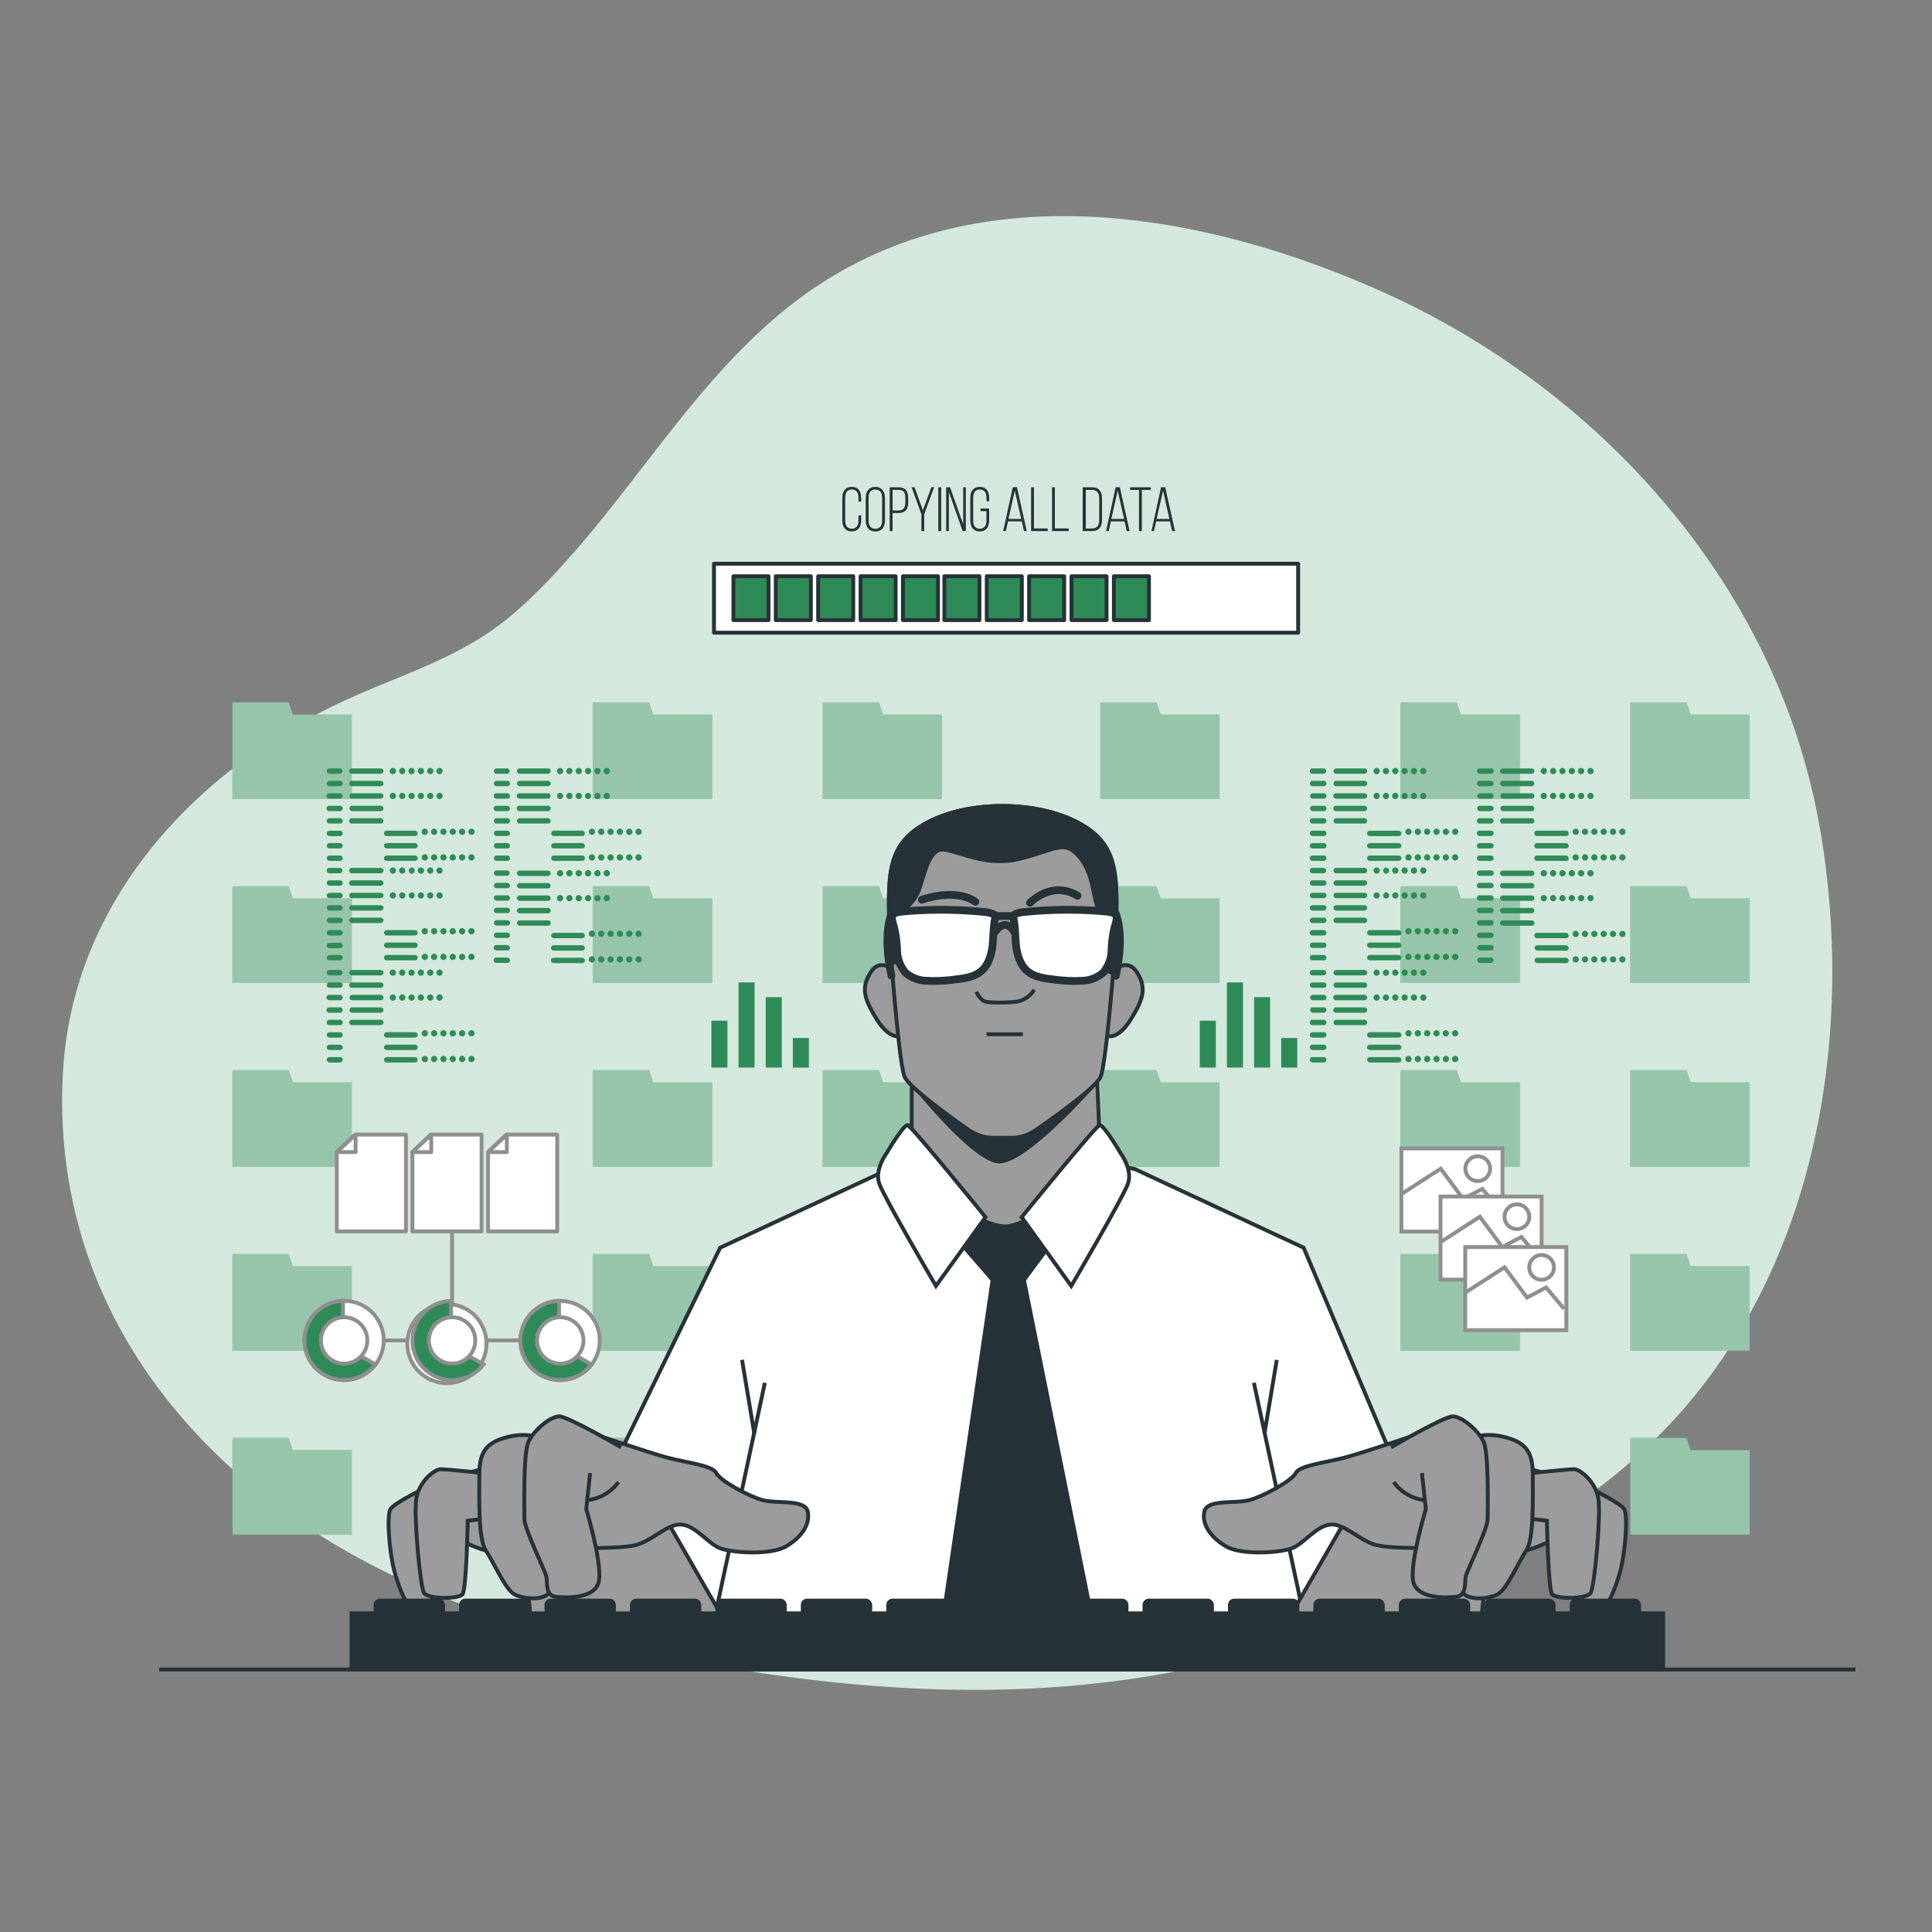 <svg xmlns="http://www.w3.org/2000/svg" viewBox="0 0 500 500"><rect x="0" y="0" width="500" height="500" fill="#808080" stroke="none"/><g id="freepik--background-simple--inject-2"><path d="M466.11,193.94c-16.24-53.08-58-95.57-107.4-118C311.57,54.6,252,44,207.31,76.93c-29.41,21.65-46.06,56.35-73,80.64-13.39,12.07-28,16-44,23.22-38.81,17.6-71.29,51.54-74,96.31C11.93,352,71.27,403.74,137.49,420.73c87.5,22.44,152.9,22.44,213-1.8,31.21-12.59,63-28.51,85.48-54.58,34-39.42,43.43-95.42,35.69-146A171.56,171.56,0,0,0,466.11,193.94Z" style="fill:#2E8B57"></path><path d="M466.11,193.94c-16.24-53.08-58-95.57-107.4-118C311.57,54.6,252,44,207.31,76.93c-29.41,21.65-46.06,56.35-73,80.64-13.39,12.07-28,16-44,23.22-38.81,17.6-71.29,51.54-74,96.31C11.93,352,71.27,403.74,137.49,420.73c87.5,22.44,152.9,22.44,213-1.8,31.21-12.59,63-28.51,85.48-54.58,34-39.42,43.43-95.42,35.69-146A171.56,171.56,0,0,0,466.11,193.94Z" style="fill:#fff;opacity:0.8"></path></g><g id="freepik--Data--inject-2"><polygon points="74.72 181.78 60.16 181.78 60.16 184.95 60.16 203.61 60.16 206.79 91.03 206.79 91.03 184.95 75.75 184.95 74.72 181.78" style="fill:#2E8B57"></polygon><polygon points="74.72 229.37 60.16 229.37 60.16 232.54 60.16 251.2 60.16 254.38 91.03 254.38 91.03 232.54 75.75 232.54 74.72 229.37" style="fill:#2E8B57"></polygon><polygon points="74.72 276.96 60.16 276.96 60.16 280.13 60.16 298.79 60.16 301.97 91.03 301.97 91.03 280.13 75.75 280.13 74.72 276.96" style="fill:#2E8B57"></polygon><polygon points="74.72 324.55 60.16 324.55 60.16 327.72 60.16 346.38 60.16 349.56 91.03 349.56 91.03 327.72 75.75 327.72 74.72 324.55" style="fill:#2E8B57"></polygon><polygon points="74.72 372.14 60.16 372.14 60.16 375.31 60.16 393.97 60.16 397.15 91.03 397.15 91.03 375.31 75.75 375.31 74.72 372.14" style="fill:#2E8B57"></polygon><polygon points="168 181.78 153.45 181.78 153.45 184.95 153.45 203.61 153.45 206.79 184.31 206.79 184.31 184.95 169.03 184.95 168 181.78" style="fill:#2E8B57"></polygon><polygon points="228.52 184.95 227.49 181.78 212.93 181.78 212.93 184.95 212.93 203.61 212.93 206.79 243.8 206.79 243.8 184.95 228.52 184.95" style="fill:#2E8B57"></polygon><polygon points="168 229.37 153.45 229.37 153.45 232.54 153.45 251.2 153.45 254.38 184.31 254.38 184.31 232.54 169.03 232.54 168 229.37" style="fill:#2E8B57"></polygon><polygon points="227.49 276.96 212.93 276.96 212.93 280.13 212.93 298.79 212.93 301.97 243.8 301.97 243.8 280.13 228.52 280.13 227.49 276.96" style="fill:#2E8B57"></polygon><polygon points="227.49 229.37 212.93 229.37 212.93 232.54 212.93 251.2 212.93 254.38 243.8 254.38 243.8 232.54 228.52 232.54 227.49 229.37" style="fill:#2E8B57"></polygon><polygon points="168 276.96 153.45 276.96 153.45 280.13 153.45 298.79 153.45 301.97 184.31 301.97 184.31 280.13 169.03 280.13 168 276.96" style="fill:#2E8B57"></polygon><polygon points="168 324.55 153.45 324.55 153.45 327.72 153.45 346.38 153.45 349.56 184.31 349.56 184.31 327.72 169.03 327.72 168 324.55" style="fill:#2E8B57"></polygon><polygon points="227.49 324.55 212.93 324.55 212.93 327.72 212.93 346.38 212.93 349.56 243.8 349.56 243.8 327.72 228.52 327.72 227.49 324.55" style="fill:#2E8B57"></polygon><polygon points="168 372.14 153.45 372.14 153.45 375.31 153.45 393.97 153.45 397.15 184.31 397.15 184.31 375.31 169.03 375.31 168 372.14" style="fill:#2E8B57"></polygon><polygon points="227.49 372.14 212.93 372.14 212.93 375.31 212.93 393.97 212.93 397.15 243.8 397.15 243.8 375.31 228.52 375.31 227.49 372.14" style="fill:#2E8B57"></polygon><g style="opacity:0.5"><polygon points="74.72 181.78 60.16 181.78 60.16 184.95 60.16 203.61 60.16 206.79 91.03 206.79 91.03 184.95 75.75 184.95 74.72 181.78" style="fill:#fff"></polygon><polygon points="74.72 229.37 60.16 229.37 60.16 232.54 60.16 251.2 60.16 254.38 91.03 254.38 91.03 232.54 75.75 232.54 74.72 229.37" style="fill:#fff"></polygon><polygon points="74.72 276.96 60.16 276.96 60.16 280.13 60.16 298.79 60.16 301.97 91.03 301.97 91.03 280.13 75.75 280.13 74.72 276.96" style="fill:#fff"></polygon><polygon points="74.72 324.55 60.16 324.55 60.16 327.72 60.16 346.38 60.16 349.56 91.03 349.56 91.03 327.72 75.75 327.72 74.72 324.55" style="fill:#fff"></polygon><polygon points="74.72 372.14 60.16 372.14 60.16 375.31 60.16 393.97 60.16 397.15 91.03 397.15 91.03 375.31 75.75 375.31 74.72 372.14" style="fill:#fff"></polygon><polygon points="168 181.78 153.45 181.78 153.45 184.95 153.45 203.61 153.45 206.79 184.31 206.79 184.31 184.95 169.03 184.95 168 181.78" style="fill:#fff"></polygon><polygon points="228.52 184.95 227.49 181.78 212.93 181.78 212.93 184.95 212.93 203.61 212.93 206.79 243.8 206.79 243.8 184.95 228.52 184.95" style="fill:#fff"></polygon><polygon points="168 229.37 153.45 229.37 153.45 232.54 153.45 251.2 153.45 254.38 184.31 254.38 184.31 232.54 169.03 232.54 168 229.37" style="fill:#fff"></polygon><polygon points="227.49 276.96 212.93 276.96 212.93 280.13 212.93 298.79 212.93 301.97 243.8 301.97 243.8 280.13 228.52 280.13 227.49 276.96" style="fill:#fff"></polygon><polygon points="227.49 229.37 212.93 229.37 212.93 232.54 212.93 251.2 212.93 254.38 243.8 254.38 243.8 232.54 228.52 232.54 227.49 229.37" style="fill:#fff"></polygon><polygon points="168 276.96 153.45 276.96 153.45 280.13 153.45 298.79 153.45 301.97 184.31 301.97 184.31 280.13 169.03 280.13 168 276.96" style="fill:#fff"></polygon><polygon points="168 324.55 153.45 324.55 153.45 327.72 153.45 346.38 153.45 349.56 184.31 349.56 184.31 327.72 169.03 327.72 168 324.55" style="fill:#fff"></polygon><polygon points="227.49 324.55 212.93 324.55 212.93 327.72 212.93 346.38 212.93 349.56 243.8 349.56 243.8 327.72 228.52 327.72 227.49 324.55" style="fill:#fff"></polygon><polygon points="168 372.14 153.45 372.14 153.45 375.31 153.45 393.97 153.45 397.15 184.31 397.15 184.31 375.31 169.03 375.31 168 372.14" style="fill:#fff"></polygon><polygon points="227.49 372.14 212.93 372.14 212.93 375.31 212.93 393.97 212.93 397.15 243.8 397.15 243.8 375.31 228.52 375.31 227.49 372.14" style="fill:#fff"></polygon></g><polygon points="299.31 181.78 284.76 181.78 284.76 184.95 284.76 203.61 284.76 206.79 315.62 206.79 315.62 184.95 300.34 184.95 299.31 181.78" style="fill:#2E8B57"></polygon><polygon points="299.31 229.37 284.76 229.37 284.76 232.54 284.76 251.2 284.76 254.38 315.62 254.38 315.62 232.54 300.34 232.54 299.31 229.37" style="fill:#2E8B57"></polygon><polygon points="299.31 276.96 284.76 276.96 284.76 280.13 284.76 298.79 284.76 301.97 315.62 301.97 315.62 280.13 300.34 280.13 299.31 276.96" style="fill:#2E8B57"></polygon><polygon points="299.31 324.55 284.76 324.55 284.76 327.72 284.76 346.38 284.76 349.56 315.62 349.56 315.62 327.72 300.34 327.72 299.31 324.55" style="fill:#2E8B57"></polygon><polygon points="299.31 372.14 284.76 372.14 284.76 375.31 284.76 393.97 284.76 397.15 315.62 397.15 315.62 375.31 300.34 375.31 299.31 372.14" style="fill:#2E8B57"></polygon><polygon points="377 181.78 362.45 181.78 362.45 184.95 362.45 203.61 362.45 206.79 393.32 206.79 393.32 184.95 378.04 184.95 377 181.78" style="fill:#2E8B57"></polygon><polygon points="437.52 184.95 436.49 181.78 421.94 181.78 421.94 184.95 421.94 203.61 421.94 206.79 452.8 206.79 452.8 184.95 437.52 184.95" style="fill:#2E8B57"></polygon><polygon points="377 229.37 362.45 229.37 362.45 232.54 362.45 251.2 362.45 254.38 393.32 254.38 393.32 232.54 378.04 232.54 377 229.37" style="fill:#2E8B57"></polygon><polygon points="436.49 276.96 421.94 276.96 421.94 280.13 421.94 298.79 421.94 301.97 452.8 301.97 452.8 280.13 437.52 280.13 436.49 276.96" style="fill:#2E8B57"></polygon><polygon points="436.49 229.37 421.94 229.37 421.94 232.54 421.94 251.2 421.94 254.38 452.8 254.38 452.8 232.54 437.52 232.54 436.49 229.37" style="fill:#2E8B57"></polygon><polygon points="377 276.96 362.45 276.96 362.45 280.13 362.45 298.79 362.45 301.97 393.32 301.97 393.32 280.13 378.04 280.13 377 276.96" style="fill:#2E8B57"></polygon><polygon points="377 324.55 362.45 324.55 362.45 327.72 362.45 346.38 362.45 349.56 393.32 349.56 393.32 327.72 378.04 327.72 377 324.55" style="fill:#2E8B57"></polygon><polygon points="436.49 324.55 421.94 324.55 421.94 327.72 421.94 346.38 421.94 349.56 452.8 349.56 452.8 327.72 437.52 327.72 436.49 324.55" style="fill:#2E8B57"></polygon><polygon points="377 372.14 362.45 372.14 362.45 375.31 362.45 393.97 362.45 397.15 393.32 397.15 393.32 375.31 378.04 375.31 377 372.14" style="fill:#2E8B57"></polygon><polygon points="436.49 372.14 421.94 372.14 421.94 375.31 421.94 393.97 421.94 397.15 452.8 397.15 452.8 375.31 437.52 375.31 436.49 372.14" style="fill:#2E8B57"></polygon><g style="opacity:0.5"><polygon points="299.31 181.78 284.76 181.78 284.76 184.95 284.76 203.61 284.76 206.79 315.62 206.79 315.62 184.95 300.34 184.95 299.31 181.78" style="fill:#fff"></polygon><polygon points="299.31 229.37 284.76 229.37 284.76 232.54 284.76 251.2 284.76 254.38 315.62 254.38 315.62 232.54 300.34 232.54 299.31 229.37" style="fill:#fff"></polygon><polygon points="299.31 276.96 284.76 276.96 284.76 280.13 284.76 298.79 284.76 301.97 315.62 301.97 315.62 280.13 300.34 280.13 299.31 276.96" style="fill:#fff"></polygon><polygon points="299.31 324.55 284.76 324.55 284.76 327.72 284.76 346.38 284.76 349.56 315.62 349.56 315.62 327.72 300.34 327.72 299.31 324.55" style="fill:#fff"></polygon><polygon points="299.31 372.14 284.76 372.14 284.76 375.31 284.76 393.97 284.76 397.15 315.62 397.15 315.62 375.31 300.34 375.31 299.31 372.14" style="fill:#fff"></polygon><polygon points="377 181.78 362.45 181.78 362.45 184.95 362.45 203.61 362.45 206.79 393.32 206.79 393.32 184.95 378.04 184.95 377 181.78" style="fill:#fff"></polygon><polygon points="437.52 184.95 436.49 181.78 421.94 181.78 421.94 184.95 421.94 203.61 421.94 206.79 452.8 206.79 452.8 184.95 437.52 184.95" style="fill:#fff"></polygon><polygon points="377 229.37 362.45 229.37 362.45 232.54 362.45 251.2 362.45 254.38 393.32 254.38 393.32 232.54 378.04 232.54 377 229.37" style="fill:#fff"></polygon><polygon points="436.49 276.96 421.94 276.96 421.94 280.13 421.94 298.79 421.94 301.97 452.8 301.97 452.8 280.13 437.52 280.13 436.49 276.96" style="fill:#fff"></polygon><polygon points="436.49 229.37 421.94 229.37 421.94 232.54 421.94 251.2 421.94 254.38 452.8 254.38 452.8 232.54 437.52 232.54 436.49 229.37" style="fill:#fff"></polygon><polygon points="377 276.96 362.45 276.96 362.45 280.13 362.45 298.79 362.45 301.97 393.32 301.97 393.32 280.13 378.04 280.13 377 276.96" style="fill:#fff"></polygon><polygon points="377 324.55 362.45 324.55 362.45 327.72 362.45 346.38 362.45 349.56 393.32 349.56 393.32 327.72 378.04 327.72 377 324.55" style="fill:#fff"></polygon><polygon points="436.49 324.55 421.94 324.55 421.94 327.72 421.94 346.38 421.94 349.56 452.8 349.56 452.8 327.72 437.52 327.72 436.49 324.55" style="fill:#fff"></polygon><polygon points="377 372.14 362.45 372.14 362.45 375.31 362.45 393.97 362.45 397.15 393.32 397.15 393.32 375.31 378.04 375.31 377 372.14" style="fill:#fff"></polygon><polygon points="436.49 372.14 421.94 372.14 421.94 375.31 421.94 393.97 421.94 397.15 452.8 397.15 452.8 375.31 437.52 375.31 436.49 372.14" style="fill:#fff"></polygon></g><path d="M342.59,200.25h-2.82a.7.7,0,1,1,0-1.39h2.82a.7.7,0,0,1,0,1.39Zm.69,2.53a.69.69,0,0,0-.69-.7h-2.82a.7.7,0,1,0,0,1.39h2.82A.69.69,0,0,0,343.28,202.78Zm0,3.22a.7.7,0,0,0-.69-.7h-2.82a.7.7,0,0,0-.7.7.69.69,0,0,0,.7.69h2.82A.69.69,0,0,0,343.28,206Zm0,3.22a.69.69,0,0,0-.69-.69h-2.82a.69.69,0,0,0-.7.69.7.7,0,0,0,.7.7h2.82A.7.7,0,0,0,343.28,209.22Zm0,3.22a.69.69,0,0,0-.69-.69h-2.82a.7.7,0,1,0,0,1.39h2.82A.69.69,0,0,0,343.28,212.44Zm0,3.22a.69.69,0,0,0-.69-.69h-2.82a.7.7,0,1,0,0,1.39h2.82A.69.69,0,0,0,343.28,215.66Zm0,3.22a.69.69,0,0,0-.69-.69h-2.82a.7.7,0,1,0,0,1.39h2.82A.69.69,0,0,0,343.28,218.88Zm0,3.22a.69.69,0,0,0-.69-.69h-2.82a.7.7,0,1,0,0,1.39h2.82A.69.69,0,0,0,343.28,222.1Zm10.54-22.54a.69.69,0,0,0-.69-.7h-7.4a.7.7,0,0,0,0,1.39h7.4A.69.69,0,0,0,353.82,199.56Zm0,3.22a.69.69,0,0,0-.69-.7h-7.4a.7.7,0,0,0,0,1.39h7.4A.69.69,0,0,0,353.82,202.78Zm0,3.22a.7.7,0,0,0-.69-.7h-7.4a.7.7,0,0,0-.69.7.69.69,0,0,0,.69.69h7.4A.69.69,0,0,0,353.82,206Zm0,3.22a.69.69,0,0,0-.69-.69h-7.4a.69.69,0,0,0-.69.69.7.7,0,0,0,.69.7h7.4A.7.7,0,0,0,353.82,209.22Zm0,3.22a.69.69,0,0,0-.69-.69h-7.4a.7.7,0,0,0,0,1.39h7.4A.69.69,0,0,0,353.82,212.44Zm8.86,3.22A.69.69,0,0,0,362,215h-7.4a.7.7,0,1,0,0,1.39H362A.69.69,0,0,0,362.68,215.66Zm0,3.22a.69.69,0,0,0-.69-.69h-7.4a.7.7,0,1,0,0,1.39H362A.69.69,0,0,0,362.68,218.88Zm0,3.22a.69.69,0,0,0-.69-.69h-7.4a.7.7,0,1,0,0,1.39H362A.69.69,0,0,0,362.68,222.1Zm-5.6-22.54a.81.81,0,1,0-.81.8A.81.81,0,0,0,357.08,199.56Zm2.42,0a.81.81,0,0,0-.81-.81.81.81,0,1,0,.81.81Zm2.41,0a.81.81,0,1,0-.8.8A.8.8,0,0,0,361.91,199.56Zm2.42,0a.81.81,0,1,0-.81.8A.81.81,0,0,0,364.33,199.56Zm2.41,0a.81.81,0,1,0-.8.8A.8.8,0,0,0,366.74,199.56Zm2.42,0a.81.81,0,1,0-.81.8A.81.81,0,0,0,369.16,199.56ZM357.08,206a.81.81,0,1,0-.81.81A.81.81,0,0,0,357.08,206Zm2.42,0a.82.82,0,0,0-.81-.81.81.81,0,0,0,0,1.62A.82.82,0,0,0,359.5,206Zm2.41,0a.81.81,0,1,0-.8.81A.81.81,0,0,0,361.91,206Zm2.42,0a.81.81,0,1,0-.81.81A.81.81,0,0,0,364.33,206Zm2.41,0a.81.81,0,1,0-.8.81A.81.81,0,0,0,366.74,206Zm2.42,0a.81.81,0,1,0-.81.81A.81.81,0,0,0,369.16,206Zm-3.83,9.26a.81.81,0,1,0-.8.81A.81.81,0,0,0,365.33,215.26Zm2.42,0a.81.81,0,1,0-.81.81A.81.81,0,0,0,367.75,215.26Zm2.41,0a.81.81,0,1,0-.8.81A.81.81,0,0,0,370.16,215.26Zm2.42,0a.81.81,0,1,0-.81.81A.81.81,0,0,0,372.58,215.26Zm2.42,0a.81.81,0,1,0-.81.81A.81.81,0,0,0,375,215.26Zm2.41,0a.81.81,0,1,0-.8.81A.81.81,0,0,0,377.41,215.26Zm-12.08,6.64a.81.81,0,1,0-.8.81A.8.8,0,0,0,365.33,221.9Zm2.42,0a.81.81,0,1,0-.81.81A.8.8,0,0,0,367.75,221.9Zm2.41,0a.81.81,0,1,0-.8.81A.8.8,0,0,0,370.16,221.9Zm2.42,0a.81.81,0,1,0-.81.81A.8.8,0,0,0,372.58,221.9Zm2.42,0a.81.81,0,1,0-.81.81A.8.8,0,0,0,375,221.9Zm2.41,0a.81.81,0,1,0-.8.81A.8.8,0,0,0,377.41,221.9Z" style="fill:#2E8B57"></path><path d="M342.59,226h-2.82a.7.7,0,1,1,0-1.39h2.82a.7.7,0,0,1,0,1.39Zm.69,2.52a.69.69,0,0,0-.69-.69h-2.82a.7.7,0,1,0,0,1.39h2.82A.69.69,0,0,0,343.28,228.55Zm0,3.22a.69.69,0,0,0-.69-.69h-2.82a.7.7,0,1,0,0,1.39h2.82A.69.69,0,0,0,343.28,231.77Zm0,3.22a.69.69,0,0,0-.69-.69h-2.82a.7.7,0,1,0,0,1.39h2.82A.69.69,0,0,0,343.28,235Zm0,3.23a.69.69,0,0,0-.69-.7h-2.82a.7.7,0,1,0,0,1.39h2.82A.69.69,0,0,0,343.28,238.22Zm0,3.22a.69.69,0,0,0-.69-.7h-2.82a.7.7,0,1,0,0,1.39h2.82A.69.69,0,0,0,343.28,241.44Zm0,3.22a.69.69,0,0,0-.69-.7h-2.82a.7.7,0,1,0,0,1.39h2.82A.69.69,0,0,0,343.28,244.66Zm0,3.22a.69.69,0,0,0-.69-.7h-2.82a.7.7,0,1,0,0,1.39h2.82A.69.69,0,0,0,343.28,247.88Zm10.54-22.55a.69.69,0,0,0-.69-.69h-7.4a.7.7,0,0,0,0,1.39h7.4A.69.69,0,0,0,353.82,225.33Zm0,3.22a.69.69,0,0,0-.69-.69h-7.4a.7.7,0,0,0,0,1.39h7.4A.69.69,0,0,0,353.82,228.55Zm0,3.22a.69.69,0,0,0-.69-.69h-7.4a.7.7,0,0,0,0,1.39h7.4A.69.69,0,0,0,353.82,231.77Zm0,3.22a.69.69,0,0,0-.69-.69h-7.4a.7.7,0,0,0,0,1.39h7.4A.69.69,0,0,0,353.82,235Zm0,3.23a.69.69,0,0,0-.69-.7h-7.4a.7.7,0,0,0,0,1.39h7.4A.69.69,0,0,0,353.82,238.22Zm8.86,3.22a.69.69,0,0,0-.69-.7h-7.4a.7.7,0,1,0,0,1.39H362A.69.69,0,0,0,362.68,241.44Zm0,3.22a.69.69,0,0,0-.69-.7h-7.4a.7.7,0,1,0,0,1.39H362A.69.69,0,0,0,362.68,244.66Zm0,3.22a.69.69,0,0,0-.69-.7h-7.4a.7.7,0,1,0,0,1.39H362A.69.69,0,0,0,362.68,247.88Zm-5.6-22.55a.81.81,0,1,0-.81.81A.8.8,0,0,0,357.08,225.33Zm2.42,0a.81.81,0,0,0-.81-.8.81.81,0,0,0,0,1.61A.81.81,0,0,0,359.5,225.33Zm2.41,0a.81.81,0,1,0-.8.81A.8.8,0,0,0,361.91,225.33Zm2.42,0a.81.81,0,1,0-.81.81A.8.8,0,0,0,364.33,225.33Zm2.41,0a.81.81,0,1,0-.8.81A.8.8,0,0,0,366.74,225.33Zm2.42,0a.81.81,0,1,0-.81.81A.8.8,0,0,0,369.16,225.33Zm-12.08,6.44a.81.81,0,1,0-.81.81A.8.8,0,0,0,357.08,231.77Zm2.42,0a.81.81,0,0,0-.81-.8.81.81,0,0,0,0,1.61A.81.81,0,0,0,359.5,231.77Zm2.41,0a.81.81,0,1,0-.8.81A.8.8,0,0,0,361.91,231.77Zm2.42,0a.81.81,0,1,0-.81.81A.8.8,0,0,0,364.33,231.77Zm2.41,0a.81.81,0,1,0-.8.81A.8.8,0,0,0,366.74,231.77Zm2.42,0a.81.81,0,1,0-.81.81A.8.8,0,0,0,369.16,231.77ZM365.33,241a.81.81,0,1,0-.8.81A.8.8,0,0,0,365.33,241Zm2.42,0a.81.81,0,1,0-.81.81A.8.8,0,0,0,367.75,241Zm2.41,0a.81.81,0,1,0-.8.81A.8.8,0,0,0,370.16,241Zm2.42,0a.81.81,0,1,0-.81.81A.8.8,0,0,0,372.58,241Zm2.42,0a.81.81,0,1,0-.81.81A.8.8,0,0,0,375,241Zm2.41,0a.81.81,0,1,0-.8.81A.8.8,0,0,0,377.41,241Zm-12.08,6.65a.81.81,0,1,0-.8.8A.8.8,0,0,0,365.33,247.68Zm2.42,0a.81.81,0,1,0-.81.8A.81.81,0,0,0,367.75,247.68Zm2.41,0a.81.81,0,1,0-.8.8A.8.8,0,0,0,370.16,247.68Zm2.42,0a.81.81,0,1,0-.81.8A.81.81,0,0,0,372.58,247.68Zm2.42,0a.81.81,0,1,0-.81.8A.81.81,0,0,0,375,247.68Zm2.41,0a.81.81,0,1,0-.8.8A.8.8,0,0,0,377.41,247.68Z" style="fill:#2E8B57"></path><path d="M342.59,252.42h-2.82a.7.7,0,1,1,0-1.39h2.82a.7.7,0,0,1,0,1.39Zm.69,2.53a.69.69,0,0,0-.69-.7h-2.82a.7.7,0,1,0,0,1.39h2.82A.69.69,0,0,0,343.28,255Zm0,3.22a.7.7,0,0,0-.69-.7h-2.82a.7.7,0,0,0-.7.7.69.69,0,0,0,.7.69h2.82A.69.69,0,0,0,343.28,258.17Zm0,3.22a.69.69,0,0,0-.69-.69h-2.82a.69.69,0,0,0-.7.69.7.7,0,0,0,.7.7h2.82A.7.7,0,0,0,343.28,261.39Zm0,3.22a.69.69,0,0,0-.69-.69h-2.82a.7.7,0,1,0,0,1.39h2.82A.69.69,0,0,0,343.28,264.61Zm0,3.22a.69.69,0,0,0-.69-.69h-2.82a.7.7,0,1,0,0,1.39h2.82A.69.69,0,0,0,343.28,267.83Zm0,3.22a.69.69,0,0,0-.69-.69h-2.82a.7.7,0,1,0,0,1.39h2.82A.69.69,0,0,0,343.28,271.05Zm0,3.22a.69.69,0,0,0-.69-.69h-2.82a.7.7,0,1,0,0,1.39h2.82A.69.69,0,0,0,343.28,274.27Zm10.54-22.54a.69.69,0,0,0-.69-.7h-7.4a.7.7,0,0,0,0,1.39h7.4A.69.69,0,0,0,353.82,251.73Zm0,3.22a.69.69,0,0,0-.69-.7h-7.4a.7.7,0,0,0,0,1.39h7.4A.69.69,0,0,0,353.82,255Zm0,3.22a.7.7,0,0,0-.69-.7h-7.4a.7.7,0,0,0-.69.7.69.69,0,0,0,.69.69h7.4A.69.69,0,0,0,353.82,258.17Zm0,3.22a.69.69,0,0,0-.69-.69h-7.4a.69.69,0,0,0-.69.69.7.7,0,0,0,.69.7h7.4A.7.7,0,0,0,353.82,261.39Zm0,3.22a.69.69,0,0,0-.69-.69h-7.4a.7.7,0,0,0,0,1.39h7.4A.69.69,0,0,0,353.82,264.61Zm8.86,3.22a.69.69,0,0,0-.69-.69h-7.4a.7.7,0,1,0,0,1.39H362A.69.69,0,0,0,362.68,267.83Zm0,3.22a.69.69,0,0,0-.69-.69h-7.4a.7.7,0,1,0,0,1.39H362A.69.69,0,0,0,362.68,271.05Zm0,3.22a.69.69,0,0,0-.69-.69h-7.4a.7.7,0,1,0,0,1.39H362A.69.69,0,0,0,362.68,274.27Zm-5.6-22.54a.81.81,0,1,0-.81.8A.81.81,0,0,0,357.08,251.73Zm2.42,0a.81.81,0,0,0-.81-.81.81.81,0,1,0,.81.81Zm2.41,0a.81.81,0,1,0-.8.8A.8.8,0,0,0,361.91,251.73Zm2.42,0a.81.81,0,1,0-.81.8A.81.81,0,0,0,364.33,251.73Zm2.41,0a.81.81,0,1,0-.8.8A.8.8,0,0,0,366.74,251.73Zm2.42,0a.81.81,0,1,0-.81.8A.81.81,0,0,0,369.16,251.73Zm-12.08,6.44a.81.81,0,1,0-.81.8A.81.81,0,0,0,357.08,258.17Zm2.42,0a.81.81,0,0,0-.81-.81.81.81,0,1,0,.81.81Zm2.41,0a.81.81,0,1,0-.8.8A.8.8,0,0,0,361.91,258.17Zm2.42,0a.81.81,0,1,0-.81.8A.81.81,0,0,0,364.33,258.17Zm2.41,0a.81.81,0,1,0-.8.8A.8.8,0,0,0,366.74,258.17Zm2.42,0a.81.81,0,1,0-.81.8A.81.81,0,0,0,369.16,258.17Zm-3.83,9.26a.81.81,0,1,0-.8.8A.8.8,0,0,0,365.33,267.43Zm2.42,0a.81.81,0,1,0-.81.8A.81.81,0,0,0,367.75,267.43Zm2.41,0a.81.81,0,1,0-.8.8A.8.8,0,0,0,370.16,267.43Zm2.42,0a.81.81,0,1,0-.81.8A.81.81,0,0,0,372.58,267.43Zm2.42,0a.81.81,0,1,0-.81.8A.81.81,0,0,0,375,267.43Zm2.41,0a.81.81,0,1,0-.8.8A.8.8,0,0,0,377.41,267.43Zm-12.08,6.64a.81.81,0,1,0-.8.81A.8.8,0,0,0,365.33,274.07Zm2.42,0a.81.81,0,1,0-.81.81A.8.8,0,0,0,367.75,274.07Zm2.41,0a.81.81,0,1,0-.8.81A.8.8,0,0,0,370.16,274.07Zm2.42,0a.81.81,0,1,0-.81.81A.8.8,0,0,0,372.58,274.07Zm2.42,0a.81.81,0,1,0-.81.81A.8.8,0,0,0,375,274.07Zm2.41,0a.81.81,0,1,0-.8.81A.8.8,0,0,0,377.41,274.07Z" style="fill:#2E8B57"></path><path d="M385.85,200.25H383a.7.7,0,1,1,0-1.39h2.81a.7.7,0,1,1,0,1.39Zm.7,2.53a.7.7,0,0,0-.7-.7H383a.7.7,0,1,0,0,1.39h2.81A.69.69,0,0,0,386.55,202.78Zm0,3.22a.7.7,0,0,0-.7-.7H383a.7.7,0,0,0-.7.7.69.69,0,0,0,.7.69h2.81A.69.69,0,0,0,386.55,206Zm0,3.22a.69.69,0,0,0-.7-.69H383a.69.69,0,0,0-.7.69.7.7,0,0,0,.7.7h2.81A.7.7,0,0,0,386.55,209.22Zm0,3.22a.69.69,0,0,0-.7-.69H383a.7.7,0,1,0,0,1.39h2.81A.7.7,0,0,0,386.55,212.44Zm0,3.22a.69.69,0,0,0-.7-.69H383a.7.7,0,1,0,0,1.39h2.81A.7.7,0,0,0,386.55,215.66Zm0,3.22a.69.69,0,0,0-.7-.69H383a.7.7,0,1,0,0,1.39h2.81A.7.7,0,0,0,386.55,218.88Zm0,3.22a.69.69,0,0,0-.7-.69H383a.7.7,0,1,0,0,1.39h2.81A.7.7,0,0,0,386.55,222.1Zm10.54-22.54a.69.69,0,0,0-.69-.7H389a.7.7,0,1,0,0,1.39h7.4A.69.69,0,0,0,397.09,199.56Zm0,3.22a.69.69,0,0,0-.69-.7H389a.7.7,0,1,0,0,1.39h7.4A.69.69,0,0,0,397.09,202.78Zm0,3.22a.7.7,0,0,0-.69-.7H389a.71.71,0,0,0-.7.7.7.7,0,0,0,.7.69h7.4A.69.69,0,0,0,397.09,206Zm0,3.22a.69.69,0,0,0-.69-.69H389a.7.7,0,0,0-.7.69.71.71,0,0,0,.7.7h7.4A.7.7,0,0,0,397.09,209.22Zm0,3.22a.69.69,0,0,0-.69-.69H389a.7.7,0,1,0,0,1.39h7.4A.69.69,0,0,0,397.09,212.44Zm8.86,3.22a.69.69,0,0,0-.69-.69h-7.4a.7.7,0,1,0,0,1.39h7.4A.69.69,0,0,0,406,215.66Zm0,3.22a.69.69,0,0,0-.69-.69h-7.4a.7.7,0,1,0,0,1.39h7.4A.69.69,0,0,0,406,218.88Zm0,3.22a.69.69,0,0,0-.69-.69h-7.4a.7.7,0,1,0,0,1.39h7.4A.69.69,0,0,0,406,222.1Zm-5.6-22.54a.81.81,0,1,0-.81.8A.81.81,0,0,0,400.35,199.56Zm2.41,0a.81.81,0,1,0-.8.8A.8.8,0,0,0,402.76,199.56Zm2.42,0a.81.81,0,1,0-.81.8A.81.81,0,0,0,405.18,199.56Zm2.42,0a.81.81,0,1,0-.81.8A.81.81,0,0,0,407.6,199.56Zm2.41,0a.81.81,0,1,0-.8.8A.8.8,0,0,0,410,199.56Zm2.42,0a.81.81,0,1,0-.81.8A.81.81,0,0,0,412.43,199.56ZM400.35,206a.81.81,0,1,0-.81.81A.81.81,0,0,0,400.35,206Zm2.41,0a.81.81,0,1,0-.8.81A.81.81,0,0,0,402.76,206Zm2.42,0a.81.81,0,1,0-.81.81A.81.81,0,0,0,405.18,206Zm2.42,0a.81.81,0,1,0-.81.81A.81.81,0,0,0,407.6,206Zm2.41,0a.81.81,0,1,0-.8.81A.81.81,0,0,0,410,206Zm2.42,0a.81.81,0,1,0-.81.81A.81.81,0,0,0,412.43,206Zm-3.83,9.26a.81.81,0,1,0-.8.81A.81.81,0,0,0,408.6,215.26Zm2.42,0a.81.81,0,1,0-.81.81A.81.81,0,0,0,411,215.26Zm2.41,0a.81.81,0,1,0-.8.81A.81.81,0,0,0,413.43,215.26Zm2.42,0a.81.81,0,1,0-.81.81A.81.81,0,0,0,415.85,215.26Zm2.41,0a.81.81,0,1,0-.8.81A.81.81,0,0,0,418.26,215.26Zm2.42,0a.81.81,0,1,0-.8.81A.81.81,0,0,0,420.68,215.26ZM408.6,221.9a.81.81,0,1,0-.8.81A.8.8,0,0,0,408.6,221.9Zm2.42,0a.81.81,0,1,0-.81.81A.8.8,0,0,0,411,221.9Zm2.41,0a.81.81,0,1,0-.8.81A.8.8,0,0,0,413.43,221.9Zm2.42,0a.81.81,0,1,0-.81.81A.8.8,0,0,0,415.85,221.9Zm2.41,0a.81.81,0,1,0-.8.81A.8.8,0,0,0,418.26,221.9Zm2.42,0a.81.81,0,1,0-.8.81A.8.8,0,0,0,420.68,221.9Z" style="fill:#2E8B57"></path><path d="M385.85,226.65H383a.7.7,0,1,1,0-1.39h2.81a.7.7,0,1,1,0,1.39Zm.7,2.53a.7.7,0,0,0-.7-.7H383a.7.7,0,1,0,0,1.39h2.81A.69.69,0,0,0,386.55,229.18Zm0,3.22a.7.7,0,0,0-.7-.7H383a.7.7,0,1,0,0,1.39h2.81A.69.69,0,0,0,386.55,232.4Zm0,3.22a.7.7,0,0,0-.7-.7H383a.7.7,0,1,0,0,1.39h2.81A.69.69,0,0,0,386.55,235.62Zm0,3.22a.7.7,0,0,0-.7-.7H383a.7.7,0,1,0,0,1.39h2.81A.69.69,0,0,0,386.55,238.84Zm0,3.22a.7.7,0,0,0-.7-.7H383a.7.7,0,1,0,0,1.39h2.81A.69.69,0,0,0,386.55,242.06Zm0,3.22a.7.7,0,0,0-.7-.7H383a.7.7,0,0,0-.7.7.69.69,0,0,0,.7.69h2.81A.69.69,0,0,0,386.55,245.28Zm0,3.22a.69.69,0,0,0-.7-.69H383a.69.69,0,0,0-.7.69.7.7,0,0,0,.7.7h2.81A.7.7,0,0,0,386.55,248.5ZM397.09,226a.69.69,0,0,0-.69-.69H389a.7.7,0,1,0,0,1.39h7.4A.69.69,0,0,0,397.09,226Zm0,3.23a.69.69,0,0,0-.69-.7H389a.7.7,0,1,0,0,1.39h7.4A.69.69,0,0,0,397.09,229.18Zm0,3.22a.69.69,0,0,0-.69-.7H389a.7.7,0,1,0,0,1.39h7.4A.69.69,0,0,0,397.09,232.4Zm0,3.22a.69.69,0,0,0-.69-.7H389a.7.7,0,1,0,0,1.39h7.4A.69.69,0,0,0,397.09,235.62Zm0,3.22a.69.69,0,0,0-.69-.7H389a.7.7,0,1,0,0,1.39h7.4A.69.69,0,0,0,397.09,238.84Zm8.86,3.22a.69.69,0,0,0-.69-.7h-7.4a.7.7,0,1,0,0,1.39h7.4A.69.69,0,0,0,406,242.06Zm0,3.22a.7.7,0,0,0-.69-.7h-7.4a.7.7,0,0,0-.7.7.69.69,0,0,0,.7.69h7.4A.69.69,0,0,0,406,245.28Zm0,3.22a.69.69,0,0,0-.69-.69h-7.4a.69.69,0,0,0-.7.69.7.7,0,0,0,.7.7h7.4A.7.7,0,0,0,406,248.5ZM400.35,226a.81.81,0,1,0-.81.81A.8.8,0,0,0,400.35,226Zm2.41,0a.81.81,0,1,0-.8.81A.8.8,0,0,0,402.76,226Zm2.42,0a.81.81,0,1,0-.81.81A.8.8,0,0,0,405.18,226Zm2.42,0a.81.81,0,1,0-.81.81A.8.8,0,0,0,407.6,226Zm2.41,0a.81.81,0,1,0-.8.81A.8.8,0,0,0,410,226Zm2.42,0a.81.81,0,1,0-.81.81A.8.8,0,0,0,412.43,226Zm-12.08,6.45a.81.81,0,1,0-.81.8A.81.81,0,0,0,400.35,232.4Zm2.41,0a.81.81,0,1,0-.8.8A.8.8,0,0,0,402.76,232.4Zm2.42,0a.81.81,0,1,0-.81.8A.81.81,0,0,0,405.18,232.4Zm2.42,0a.81.81,0,1,0-.81.8A.81.81,0,0,0,407.6,232.4Zm2.41,0a.81.81,0,1,0-.8.8A.8.8,0,0,0,410,232.4Zm2.42,0a.81.81,0,1,0-.81.8A.81.81,0,0,0,412.43,232.4Zm-3.83,9.26a.81.81,0,1,0-.8.8A.8.8,0,0,0,408.6,241.66Zm2.42,0a.81.81,0,1,0-.81.8A.81.81,0,0,0,411,241.66Zm2.41,0a.81.81,0,1,0-.8.8A.8.8,0,0,0,413.43,241.66Zm2.42,0a.81.81,0,1,0-.81.8A.81.81,0,0,0,415.85,241.66Zm2.41,0a.81.81,0,1,0-.8.8A.8.8,0,0,0,418.26,241.66Zm2.42,0a.81.81,0,1,0-.8.8A.8.8,0,0,0,420.68,241.66ZM408.6,248.3a.81.81,0,1,0-.8.8A.8.8,0,0,0,408.6,248.3Zm2.42,0a.81.81,0,1,0-.81.8A.81.81,0,0,0,411,248.3Zm2.41,0a.81.81,0,1,0-.8.8A.8.8,0,0,0,413.43,248.3Zm2.42,0a.81.81,0,1,0-.81.8A.81.81,0,0,0,415.85,248.3Zm2.41,0a.81.81,0,1,0-.8.8A.8.8,0,0,0,418.26,248.3Zm2.42,0a.81.81,0,1,0-.8.8A.8.8,0,0,0,420.68,248.3Z" style="fill:#2E8B57"></path><path d="M88,200.25H85.18a.7.7,0,0,1,0-1.39H88a.7.7,0,0,1,0,1.39Zm.69,2.53a.69.69,0,0,0-.69-.7H85.18a.7.7,0,0,0,0,1.39H88A.69.69,0,0,0,88.69,202.78Zm0,3.22a.7.7,0,0,0-.69-.7H85.18a.7.7,0,0,0-.69.7.69.69,0,0,0,.69.69H88A.69.69,0,0,0,88.69,206Zm0,3.22a.69.69,0,0,0-.69-.69H85.18a.69.69,0,0,0-.69.69.7.7,0,0,0,.69.7H88A.7.7,0,0,0,88.69,209.22Zm0,3.22a.69.69,0,0,0-.69-.69H85.18a.7.7,0,0,0,0,1.39H88A.69.69,0,0,0,88.69,212.44Zm0,3.22A.69.69,0,0,0,88,215H85.18a.7.7,0,0,0,0,1.39H88A.69.69,0,0,0,88.69,215.66Zm0,3.22a.69.69,0,0,0-.69-.69H85.18a.7.7,0,0,0,0,1.39H88A.69.69,0,0,0,88.69,218.88Zm0,3.22a.69.69,0,0,0-.69-.69H85.18a.7.7,0,0,0,0,1.39H88A.69.69,0,0,0,88.69,222.1Zm10.55-22.54a.7.7,0,0,0-.7-.7H91.15a.7.7,0,1,0,0,1.39h7.39A.69.69,0,0,0,99.24,199.56Zm0,3.22a.7.7,0,0,0-.7-.7H91.15a.7.7,0,1,0,0,1.39h7.39A.69.69,0,0,0,99.24,202.78Zm0,3.22a.7.7,0,0,0-.7-.7H91.15a.7.7,0,0,0-.7.7.69.69,0,0,0,.7.69h7.39A.69.69,0,0,0,99.24,206Zm0,3.22a.69.69,0,0,0-.7-.69H91.15a.69.69,0,0,0-.7.69.7.7,0,0,0,.7.7h7.39A.7.7,0,0,0,99.24,209.22Zm0,3.22a.69.69,0,0,0-.7-.69H91.15a.7.7,0,1,0,0,1.39h7.39A.7.7,0,0,0,99.24,212.44Zm8.86,3.22a.7.7,0,0,0-.7-.69H100a.7.7,0,0,0,0,1.39h7.4A.7.7,0,0,0,108.1,215.66Zm0,3.22a.7.7,0,0,0-.7-.69H100a.7.7,0,0,0,0,1.39h7.4A.7.7,0,0,0,108.1,218.88Zm0,3.22a.7.7,0,0,0-.7-.69H100a.7.7,0,0,0,0,1.39h7.4A.7.7,0,0,0,108.1,222.1Zm-5.61-22.54a.81.81,0,1,0-.8.8A.8.8,0,0,0,102.49,199.56Zm2.42,0a.81.81,0,1,0-.81.8A.81.81,0,0,0,104.91,199.56Zm2.42,0a.81.81,0,0,0-.81-.81.81.81,0,1,0,.81.81Zm2.41,0a.81.81,0,1,0-.8.8A.8.8,0,0,0,109.74,199.56Zm2.42,0a.81.81,0,1,0-.81.8A.81.81,0,0,0,112.16,199.56Zm2.41,0a.81.81,0,1,0-.8.8A.8.8,0,0,0,114.57,199.56ZM102.49,206a.81.81,0,1,0-.8.81A.81.81,0,0,0,102.49,206Zm2.42,0a.81.81,0,1,0-.81.81A.81.81,0,0,0,104.91,206Zm2.42,0a.82.82,0,0,0-.81-.81.81.81,0,0,0,0,1.62A.82.82,0,0,0,107.33,206Zm2.41,0a.81.81,0,1,0-.8.81A.81.81,0,0,0,109.74,206Zm2.42,0a.81.81,0,1,0-.81.81A.81.81,0,0,0,112.16,206Zm2.41,0a.81.81,0,1,0-.8.81A.81.81,0,0,0,114.57,206Zm-3.82,9.26a.81.81,0,1,0-.81.81A.81.81,0,0,0,110.75,215.26Zm2.41,0a.81.81,0,1,0-.8.81A.81.81,0,0,0,113.16,215.26Zm2.42,0a.81.81,0,1,0-.81.81A.81.81,0,0,0,115.58,215.26Zm2.41,0a.81.81,0,1,0-.8.81A.81.81,0,0,0,118,215.26Zm2.42,0a.81.81,0,1,0-.81.81A.81.81,0,0,0,120.41,215.26Zm2.42,0a.81.81,0,1,0-.81.81A.81.81,0,0,0,122.83,215.26Zm-12.08,6.64a.81.81,0,1,0-.81.81A.8.8,0,0,0,110.75,221.9Zm2.41,0a.81.81,0,1,0-.8.81A.8.8,0,0,0,113.16,221.9Zm2.42,0a.81.81,0,1,0-.81.81A.8.8,0,0,0,115.58,221.9Zm2.41,0a.81.81,0,1,0-.8.81A.8.8,0,0,0,118,221.9Zm2.42,0a.81.81,0,1,0-.81.81A.8.8,0,0,0,120.41,221.9Zm2.42,0a.81.81,0,1,0-.81.81A.8.8,0,0,0,122.83,221.9Z" style="fill:#2E8B57"></path><path d="M88,226H85.18a.7.7,0,0,1,0-1.39H88A.7.7,0,0,1,88,226Zm.69,2.52a.69.69,0,0,0-.69-.69H85.18a.7.7,0,0,0,0,1.39H88A.69.69,0,0,0,88.69,228.55Zm0,3.22a.69.69,0,0,0-.69-.69H85.18a.7.7,0,0,0,0,1.39H88A.69.69,0,0,0,88.69,231.77Zm0,3.22a.69.69,0,0,0-.69-.69H85.18a.7.7,0,0,0,0,1.39H88A.69.69,0,0,0,88.69,235Zm0,3.23a.69.69,0,0,0-.69-.7H85.18a.7.7,0,0,0,0,1.39H88A.69.69,0,0,0,88.69,238.22Zm0,3.22a.69.69,0,0,0-.69-.7H85.18a.7.7,0,0,0,0,1.39H88A.69.69,0,0,0,88.69,241.44Zm0,3.22A.69.69,0,0,0,88,244H85.18a.7.7,0,0,0,0,1.39H88A.69.69,0,0,0,88.69,244.66Zm0,3.22a.69.69,0,0,0-.69-.7H85.18a.7.7,0,0,0,0,1.39H88A.69.69,0,0,0,88.69,247.88Zm10.55-22.55a.69.69,0,0,0-.7-.69H91.15a.7.7,0,1,0,0,1.39h7.39A.7.7,0,0,0,99.24,225.33Zm0,3.22a.69.69,0,0,0-.7-.69H91.15a.7.7,0,1,0,0,1.39h7.39A.7.7,0,0,0,99.24,228.55Zm0,3.22a.69.69,0,0,0-.7-.69H91.15a.7.7,0,1,0,0,1.39h7.39A.7.7,0,0,0,99.24,231.77Zm0,3.22a.69.69,0,0,0-.7-.69H91.15a.7.7,0,1,0,0,1.39h7.39A.7.7,0,0,0,99.24,235Zm0,3.23a.7.7,0,0,0-.7-.7H91.15a.7.7,0,1,0,0,1.39h7.39A.69.69,0,0,0,99.24,238.22Zm8.86,3.22a.7.7,0,0,0-.7-.7H100a.7.7,0,0,0,0,1.39h7.4A.7.7,0,0,0,108.1,241.44Zm0,3.22a.7.7,0,0,0-.7-.7H100a.7.7,0,0,0,0,1.39h7.4A.7.7,0,0,0,108.1,244.66Zm0,3.22a.7.7,0,0,0-.7-.7H100a.7.7,0,0,0,0,1.39h7.4A.7.7,0,0,0,108.1,247.88Zm-5.61-22.55a.81.81,0,1,0-.8.81A.8.8,0,0,0,102.49,225.33Zm2.42,0a.81.81,0,1,0-.81.81A.8.8,0,0,0,104.91,225.33Zm2.42,0a.81.81,0,0,0-.81-.8.81.81,0,0,0,0,1.61A.81.81,0,0,0,107.33,225.33Zm2.41,0a.81.81,0,1,0-.8.81A.8.8,0,0,0,109.74,225.33Zm2.42,0a.81.81,0,1,0-.81.81A.8.8,0,0,0,112.16,225.33Zm2.41,0a.81.81,0,1,0-.8.81A.8.8,0,0,0,114.57,225.33Zm-12.08,6.44a.81.81,0,1,0-.8.81A.8.8,0,0,0,102.49,231.77Zm2.42,0a.81.81,0,1,0-.81.81A.8.8,0,0,0,104.91,231.77Zm2.42,0a.81.81,0,0,0-.81-.8.81.81,0,0,0,0,1.61A.81.81,0,0,0,107.33,231.77Zm2.41,0a.81.81,0,1,0-.8.81A.8.8,0,0,0,109.74,231.77Zm2.42,0a.81.81,0,1,0-.81.81A.8.8,0,0,0,112.16,231.77Zm2.41,0a.81.81,0,1,0-.8.81A.8.8,0,0,0,114.57,231.77ZM110.75,241a.81.81,0,1,0-.81.81A.8.8,0,0,0,110.75,241Zm2.41,0a.81.81,0,1,0-.8.81A.8.8,0,0,0,113.16,241Zm2.42,0a.81.81,0,1,0-.81.81A.8.8,0,0,0,115.58,241Zm2.41,0a.81.81,0,1,0-.8.81A.8.8,0,0,0,118,241Zm2.42,0a.81.81,0,1,0-.81.81A.8.8,0,0,0,120.41,241Zm2.42,0a.81.81,0,1,0-.81.81A.8.8,0,0,0,122.83,241Zm-12.08,6.65a.81.81,0,1,0-.81.8A.81.81,0,0,0,110.75,247.68Zm2.41,0a.81.81,0,1,0-.8.8A.8.8,0,0,0,113.16,247.68Zm2.42,0a.81.81,0,1,0-.81.8A.81.81,0,0,0,115.58,247.68Zm2.41,0a.81.81,0,1,0-.8.8A.8.8,0,0,0,118,247.68Zm2.42,0a.81.81,0,1,0-.81.8A.81.81,0,0,0,120.41,247.68Zm2.42,0a.81.81,0,1,0-.81.8A.81.81,0,0,0,122.83,247.68Z" style="fill:#2E8B57"></path><path d="M88,252.42H85.18a.7.7,0,0,1,0-1.39H88a.7.7,0,0,1,0,1.39Zm.69,2.53a.69.69,0,0,0-.69-.7H85.18a.7.7,0,0,0,0,1.39H88A.69.69,0,0,0,88.69,255Zm0,3.22a.7.7,0,0,0-.69-.7H85.18a.7.7,0,0,0-.69.7.69.69,0,0,0,.69.69H88A.69.69,0,0,0,88.69,258.17Zm0,3.22a.69.69,0,0,0-.69-.69H85.18a.69.69,0,0,0-.69.69.7.7,0,0,0,.69.7H88A.7.7,0,0,0,88.69,261.39Zm0,3.22a.69.69,0,0,0-.69-.69H85.18a.7.7,0,0,0,0,1.39H88A.69.69,0,0,0,88.69,264.61Zm0,3.22a.69.69,0,0,0-.69-.69H85.18a.7.7,0,0,0,0,1.39H88A.69.69,0,0,0,88.69,267.83Zm0,3.22a.69.69,0,0,0-.69-.69H85.18a.7.7,0,0,0,0,1.39H88A.69.69,0,0,0,88.69,271.05Zm0,3.22a.69.69,0,0,0-.69-.69H85.18a.7.7,0,0,0,0,1.39H88A.69.69,0,0,0,88.69,274.27Zm10.55-22.54a.7.7,0,0,0-.7-.7H91.15a.7.7,0,1,0,0,1.39h7.39A.69.69,0,0,0,99.24,251.73Zm0,3.22a.7.7,0,0,0-.7-.7H91.15a.7.7,0,1,0,0,1.39h7.39A.69.69,0,0,0,99.24,255Zm0,3.22a.7.7,0,0,0-.7-.7H91.15a.7.7,0,0,0-.7.7.69.69,0,0,0,.7.69h7.39A.69.69,0,0,0,99.24,258.17Zm0,3.22a.69.69,0,0,0-.7-.69H91.15a.69.69,0,0,0-.7.69.7.7,0,0,0,.7.7h7.39A.7.7,0,0,0,99.24,261.39Zm0,3.22a.69.69,0,0,0-.7-.69H91.15a.7.7,0,1,0,0,1.39h7.39A.7.7,0,0,0,99.24,264.61Zm8.86,3.22a.7.7,0,0,0-.7-.69H100a.7.7,0,0,0,0,1.39h7.4A.7.7,0,0,0,108.1,267.83Zm0,3.22a.7.7,0,0,0-.7-.69H100a.7.7,0,0,0,0,1.39h7.4A.7.7,0,0,0,108.1,271.05Zm0,3.22a.7.7,0,0,0-.7-.69H100a.7.7,0,0,0,0,1.39h7.4A.7.7,0,0,0,108.1,274.27Zm-5.61-22.54a.81.81,0,1,0-.8.8A.8.8,0,0,0,102.49,251.73Zm2.42,0a.81.81,0,1,0-.81.8A.81.81,0,0,0,104.91,251.73Zm2.42,0a.81.81,0,0,0-.81-.81.81.81,0,1,0,.81.81Zm2.41,0a.81.81,0,1,0-.8.8A.8.8,0,0,0,109.74,251.73Zm2.42,0a.81.81,0,1,0-.81.8A.81.81,0,0,0,112.16,251.73Zm2.41,0a.81.81,0,1,0-.8.8A.8.8,0,0,0,114.57,251.73Zm-12.08,6.44a.81.81,0,1,0-.8.8A.8.8,0,0,0,102.49,258.17Zm2.42,0a.81.81,0,1,0-.81.8A.81.81,0,0,0,104.91,258.17Zm2.42,0a.81.81,0,0,0-.81-.81.81.81,0,1,0,.81.81Zm2.41,0a.81.81,0,1,0-.8.8A.8.8,0,0,0,109.74,258.17Zm2.42,0a.81.81,0,1,0-.81.8A.81.81,0,0,0,112.16,258.17Zm2.41,0a.81.81,0,1,0-.8.8A.8.8,0,0,0,114.57,258.17Zm-3.82,9.26a.81.81,0,1,0-.81.8A.81.81,0,0,0,110.75,267.43Zm2.41,0a.81.81,0,1,0-.8.8A.8.8,0,0,0,113.16,267.43Zm2.42,0a.81.81,0,1,0-.81.8A.81.81,0,0,0,115.58,267.43Zm2.41,0a.81.81,0,1,0-.8.8A.8.8,0,0,0,118,267.43Zm2.42,0a.81.81,0,1,0-.81.8A.81.81,0,0,0,120.41,267.43Zm2.42,0a.81.81,0,1,0-.81.8A.81.81,0,0,0,122.83,267.43Zm-12.08,6.64a.81.81,0,1,0-.81.81A.8.8,0,0,0,110.75,274.07Zm2.41,0a.81.81,0,1,0-.8.81A.8.8,0,0,0,113.16,274.07Zm2.42,0a.81.81,0,1,0-.81.81A.8.8,0,0,0,115.58,274.07Zm2.41,0a.81.81,0,1,0-.8.81A.8.8,0,0,0,118,274.07Zm2.42,0a.81.81,0,1,0-.81.81A.8.8,0,0,0,120.41,274.07Zm2.42,0a.81.81,0,1,0-.81.81A.8.8,0,0,0,122.83,274.07Z" style="fill:#2E8B57"></path><path d="M131.27,200.25h-2.82a.7.7,0,0,1,0-1.39h2.82a.7.7,0,0,1,0,1.39Zm.69,2.53a.69.69,0,0,0-.69-.7h-2.82a.7.7,0,0,0,0,1.39h2.82A.69.69,0,0,0,132,202.78Zm0,3.22a.7.7,0,0,0-.69-.7h-2.82a.7.7,0,0,0-.69.7.69.69,0,0,0,.69.69h2.82A.69.69,0,0,0,132,206Zm0,3.22a.69.69,0,0,0-.69-.69h-2.82a.69.69,0,0,0-.69.69.7.7,0,0,0,.69.7h2.82A.7.7,0,0,0,132,209.22Zm0,3.22a.69.69,0,0,0-.69-.69h-2.82a.7.7,0,0,0,0,1.39h2.82A.69.69,0,0,0,132,212.44Zm0,3.22a.69.69,0,0,0-.69-.69h-2.82a.7.7,0,0,0,0,1.39h2.82A.69.69,0,0,0,132,215.66Zm0,3.22a.69.69,0,0,0-.69-.69h-2.82a.7.7,0,0,0,0,1.39h2.82A.69.69,0,0,0,132,218.88Zm0,3.22a.69.69,0,0,0-.69-.69h-2.82a.7.7,0,0,0,0,1.39h2.82A.69.69,0,0,0,132,222.1Zm10.55-22.54a.7.7,0,0,0-.7-.7h-7.4a.7.7,0,0,0,0,1.39h7.4A.69.69,0,0,0,142.51,199.56Zm0,3.22a.7.7,0,0,0-.7-.7h-7.4a.7.7,0,0,0,0,1.39h7.4A.69.69,0,0,0,142.51,202.78Zm0,3.22a.7.7,0,0,0-.7-.7h-7.4a.7.7,0,0,0-.69.7.69.69,0,0,0,.69.69h7.4A.69.69,0,0,0,142.51,206Zm0,3.22a.69.69,0,0,0-.7-.69h-7.4a.69.69,0,0,0-.69.69.7.7,0,0,0,.69.7h7.4A.7.7,0,0,0,142.51,209.22Zm0,3.22a.69.69,0,0,0-.7-.69h-7.4a.7.7,0,0,0,0,1.39h7.4A.7.7,0,0,0,142.51,212.44Zm8.85,3.22a.69.69,0,0,0-.69-.69h-7.4a.7.7,0,0,0,0,1.39h7.4A.69.69,0,0,0,151.36,215.66Zm0,3.22a.69.69,0,0,0-.69-.69h-7.4a.7.7,0,0,0,0,1.39h7.4A.69.69,0,0,0,151.36,218.88Zm0,3.22a.69.69,0,0,0-.69-.69h-7.4a.7.7,0,0,0,0,1.39h7.4A.69.69,0,0,0,151.36,222.1Zm-5.6-22.54a.81.81,0,1,0-.8.8A.8.8,0,0,0,145.76,199.56Zm2.42,0a.81.81,0,1,0-.81.8A.81.81,0,0,0,148.18,199.56Zm2.41,0a.81.81,0,1,0-.8.8A.8.8,0,0,0,150.59,199.56Zm2.42,0a.81.81,0,1,0-.81.8A.81.81,0,0,0,153,199.56Zm2.42,0a.81.81,0,1,0-.81.8A.81.81,0,0,0,155.43,199.56Zm2.41,0a.81.81,0,1,0-.8.8A.8.8,0,0,0,157.84,199.56ZM145.76,206a.81.81,0,1,0-.8.81A.81.81,0,0,0,145.76,206Zm2.42,0a.81.81,0,1,0-.81.81A.81.81,0,0,0,148.18,206Zm2.41,0a.81.81,0,1,0-.8.81A.81.81,0,0,0,150.59,206Zm2.42,0a.81.81,0,1,0-.81.81A.81.81,0,0,0,153,206Zm2.42,0a.81.81,0,1,0-.81.81A.82.82,0,0,0,155.43,206Zm2.41,0a.81.81,0,1,0-.8.81A.81.81,0,0,0,157.84,206ZM154,215.26a.81.81,0,1,0-.81.81A.81.81,0,0,0,154,215.26Zm2.41,0a.81.81,0,1,0-.8.81A.81.81,0,0,0,156.43,215.26Zm2.42,0a.81.81,0,1,0-.81.81A.81.81,0,0,0,158.85,215.26Zm2.41,0a.81.81,0,1,0-.8.81A.81.81,0,0,0,161.26,215.26Zm2.42,0a.81.81,0,1,0-.81.81A.81.81,0,0,0,163.68,215.26Zm2.41,0a.81.81,0,1,0-.8.81A.81.81,0,0,0,166.09,215.26ZM154,221.9a.81.81,0,1,0-.81.81A.8.8,0,0,0,154,221.9Zm2.41,0a.81.81,0,1,0-.8.81A.8.8,0,0,0,156.43,221.9Zm2.42,0a.81.81,0,1,0-.81.81A.8.8,0,0,0,158.85,221.9Zm2.41,0a.81.81,0,1,0-.8.81A.8.8,0,0,0,161.26,221.9Zm2.42,0a.81.81,0,1,0-.81.81A.8.8,0,0,0,163.68,221.9Zm2.41,0a.81.81,0,1,0-.8.81A.8.8,0,0,0,166.09,221.9Z" style="fill:#2E8B57"></path><path d="M131.27,226.65h-2.82a.7.7,0,0,1,0-1.39h2.82a.7.7,0,0,1,0,1.39Zm.69,2.53a.69.69,0,0,0-.69-.7h-2.82a.7.7,0,0,0,0,1.39h2.82A.69.69,0,0,0,132,229.18Zm0,3.22a.69.69,0,0,0-.69-.7h-2.82a.7.7,0,0,0,0,1.39h2.82A.69.69,0,0,0,132,232.4Zm0,3.22a.69.69,0,0,0-.69-.7h-2.82a.7.7,0,0,0,0,1.39h2.82A.69.69,0,0,0,132,235.62Zm0,3.22a.69.69,0,0,0-.69-.7h-2.82a.7.7,0,0,0,0,1.39h2.82A.69.69,0,0,0,132,238.84Zm0,3.22a.69.69,0,0,0-.69-.7h-2.82a.7.7,0,0,0,0,1.39h2.82A.69.69,0,0,0,132,242.06Zm0,3.22a.7.7,0,0,0-.69-.7h-2.82a.7.7,0,0,0-.69.7.69.69,0,0,0,.69.69h2.82A.69.69,0,0,0,132,245.28Zm0,3.22a.69.69,0,0,0-.69-.69h-2.82a.69.69,0,0,0-.69.69.7.7,0,0,0,.69.7h2.82A.7.7,0,0,0,132,248.5ZM142.51,226a.69.69,0,0,0-.7-.69h-7.4a.7.7,0,0,0,0,1.39h7.4A.7.7,0,0,0,142.51,226Zm0,3.23a.7.7,0,0,0-.7-.7h-7.4a.7.7,0,0,0,0,1.39h7.4A.69.69,0,0,0,142.51,229.18Zm0,3.22a.7.7,0,0,0-.7-.7h-7.4a.7.7,0,0,0,0,1.39h7.4A.69.69,0,0,0,142.51,232.4Zm0,3.22a.7.7,0,0,0-.7-.7h-7.4a.7.7,0,0,0,0,1.39h7.4A.69.69,0,0,0,142.51,235.62Zm0,3.22a.7.7,0,0,0-.7-.7h-7.4a.7.7,0,0,0,0,1.39h7.4A.69.69,0,0,0,142.51,238.84Zm8.85,3.22a.69.69,0,0,0-.69-.7h-7.4a.7.7,0,0,0,0,1.39h7.4A.69.69,0,0,0,151.36,242.06Zm0,3.22a.7.7,0,0,0-.69-.7h-7.4a.7.7,0,0,0-.69.7.69.69,0,0,0,.69.69h7.4A.69.69,0,0,0,151.36,245.28Zm0,3.22a.69.69,0,0,0-.69-.69h-7.4a.69.69,0,0,0-.69.69.7.7,0,0,0,.69.7h7.4A.7.7,0,0,0,151.36,248.5ZM145.76,226a.81.81,0,1,0-.8.81A.8.8,0,0,0,145.76,226Zm2.42,0a.81.81,0,1,0-.81.81A.8.8,0,0,0,148.18,226Zm2.41,0a.81.81,0,1,0-.8.81A.8.8,0,0,0,150.59,226Zm2.42,0a.81.81,0,1,0-.81.81A.8.8,0,0,0,153,226Zm2.42,0a.81.81,0,1,0-.81.81A.81.81,0,0,0,155.43,226Zm2.41,0a.81.81,0,1,0-.8.81A.8.8,0,0,0,157.84,226Zm-12.08,6.45a.81.81,0,1,0-.8.8A.8.8,0,0,0,145.76,232.4Zm2.42,0a.81.81,0,1,0-.81.8A.81.81,0,0,0,148.18,232.4Zm2.41,0a.81.81,0,1,0-.8.8A.8.8,0,0,0,150.59,232.4Zm2.42,0a.81.81,0,1,0-.81.8A.81.81,0,0,0,153,232.4Zm2.42,0a.81.81,0,1,0-.81.8A.81.81,0,0,0,155.43,232.4Zm2.41,0a.81.81,0,1,0-.8.8A.8.8,0,0,0,157.84,232.4ZM154,241.66a.81.81,0,1,0-.81.8A.81.81,0,0,0,154,241.66Zm2.41,0a.81.81,0,1,0-.8.8A.8.8,0,0,0,156.43,241.66Zm2.42,0a.81.81,0,1,0-.81.8A.81.81,0,0,0,158.85,241.66Zm2.41,0a.81.81,0,1,0-.8.8A.8.8,0,0,0,161.26,241.66Zm2.42,0a.81.81,0,1,0-.81.8A.81.81,0,0,0,163.68,241.66Zm2.41,0a.81.81,0,1,0-.8.8A.8.8,0,0,0,166.09,241.66ZM154,248.3a.81.81,0,1,0-.81.8A.81.81,0,0,0,154,248.3Zm2.41,0a.81.81,0,1,0-.8.8A.8.8,0,0,0,156.43,248.3Zm2.42,0a.81.81,0,1,0-.81.8A.81.81,0,0,0,158.85,248.3Zm2.41,0a.81.81,0,1,0-.8.8A.8.8,0,0,0,161.26,248.3Zm2.42,0a.81.81,0,1,0-.81.8A.81.81,0,0,0,163.68,248.3Zm2.41,0a.81.81,0,1,0-.8.8A.8.8,0,0,0,166.09,248.3Z" style="fill:#2E8B57"></path><rect x="362.68" y="297.22" width="26.16" height="21.51" style="fill:#fff;stroke:#8f8f8f;stroke-miterlimit:10"></rect><polyline points="362.97 308.84 372.86 302.45 378.67 310.29 383.61 307.68 388.26 313.2" style="fill:none;stroke:#8f8f8f;stroke-miterlimit:10"></polyline><path d="M385.64,302.45a3.2,3.2,0,1,1-3.19-3.2A3.19,3.19,0,0,1,385.64,302.45Z" style="fill:none;stroke:#8f8f8f;stroke-miterlimit:10"></path><rect x="372.81" y="309.66" width="26.16" height="21.51" style="fill:#fff;stroke:#8f8f8f;stroke-miterlimit:10"></rect><polyline points="373.1 321.28 382.98 314.89 388.79 322.73 393.73 320.12 398.38 325.64" style="fill:none;stroke:#8f8f8f;stroke-miterlimit:10"></polyline><path d="M395.77,314.89a3.2,3.2,0,1,1-3.2-3.2A3.19,3.19,0,0,1,395.77,314.89Z" style="fill:none;stroke:#8f8f8f;stroke-miterlimit:10"></path><rect x="379.2" y="322.73" width="26.16" height="21.51" style="fill:#fff;stroke:#8f8f8f;stroke-miterlimit:10"></rect><polyline points="379.49 334.36 389.37 327.97 395.19 335.81 400.13 333.2 404.78 338.72" style="fill:none;stroke:#8f8f8f;stroke-miterlimit:10"></polyline><path d="M402.16,328a3.2,3.2,0,1,1-3.19-3.2A3.19,3.19,0,0,1,402.16,328Z" style="fill:none;stroke:#8f8f8f;stroke-miterlimit:10"></path><line x1="89.05" y1="346.9" x2="144.88" y2="346.9" style="fill:none;stroke:#8f8f8f;stroke-miterlimit:10"></line><line x1="117" y1="346.9" x2="117" y2="319.17" style="fill:none;stroke:#8f8f8f;stroke-miterlimit:10"></line><circle cx="89.05" cy="346.9" r="10.25" transform="translate(-125.97 60.48) rotate(-22.5)" style="fill:#fff;stroke:#8f8f8f;stroke-miterlimit:10"></circle><path d="M97.19,353.11l-8.42-4.77V336.66a10.25,10.25,0,1,0,8.42,16.45Z" style="fill:#2E8B57;stroke:#8f8f8f;stroke-miterlimit:10"></path><path d="M95.06,346.9a6,6,0,1,1-6-6A6,6,0,0,1,95.06,346.9Z" style="fill:#fff;stroke:#8f8f8f;stroke-miterlimit:10"></path><circle cx="117" cy="346.9" r="10.25" transform="matrix(0.92, -0.39, 0.39, 0.92, -127.27, 74.21)" style="fill:#fff;stroke:#8f8f8f;stroke-miterlimit:10"></circle><path d="M125.14,353.11l-8.42-4.77V336.66a10.25,10.25,0,1,0,8.42,16.45Z" style="fill:#2E8B57;stroke:#8f8f8f;stroke-miterlimit:10"></path><path d="M123,346.9a6,6,0,1,1-6-6A6,6,0,0,1,123,346.9Z" style="fill:#fff;stroke:#8f8f8f;stroke-miterlimit:10"></path><circle cx="144.95" cy="346.9" r="10.25" transform="translate(-226.66 403.9) rotate(-76.04)" style="fill:#fff;stroke:#8f8f8f;stroke-miterlimit:10"></circle><path d="M153.09,353.11l-8.41-4.77V336.66a10.25,10.25,0,1,0,8.41,16.45Z" style="fill:#2E8B57;stroke:#8f8f8f;stroke-miterlimit:10"></path><path d="M151,346.9a6,6,0,1,1-6-6A6,6,0,0,1,151,346.9Z" style="fill:#fff;stroke:#8f8f8f;stroke-miterlimit:10"></path><polygon points="105.06 318.69 87.16 318.69 87.16 298.16 91.87 293.64 105.06 293.64 105.06 318.69" style="fill:#fff;stroke:#8f8f8f;stroke-linecap:round;stroke-linejoin:round"></polygon><polygon points="87.16 298.16 92.03 298.16 92.03 293.64 87.16 298.16" style="fill:#fff;stroke:#8f8f8f;stroke-linecap:round;stroke-linejoin:round"></polygon><polygon points="124.63 318.69 106.73 318.69 106.73 298.16 111.44 293.64 124.63 293.64 124.63 318.69" style="fill:#fff;stroke:#8f8f8f;stroke-linecap:round;stroke-linejoin:round"></polygon><polygon points="106.73 298.16 111.6 298.16 111.6 293.64 106.73 298.16" style="fill:#fff;stroke:#8f8f8f;stroke-linecap:round;stroke-linejoin:round"></polygon><polygon points="144.2 318.69 126.3 318.69 126.3 298.16 131.01 293.64 144.2 293.64 144.2 318.69" style="fill:#fff;stroke:#8f8f8f;stroke-linecap:round;stroke-linejoin:round"></polygon><polygon points="126.3 298.16 131.17 298.16 131.17 293.64 126.3 298.16" style="fill:#fff;stroke:#8f8f8f;stroke-linecap:round;stroke-linejoin:round"></polygon><rect x="184.11" y="264.15" width="4.15" height="12.14" style="fill:#2E8B57"></rect><rect x="191.14" y="254.25" width="4.15" height="22.04" style="fill:#2E8B57"></rect><rect x="198.16" y="258.08" width="4.15" height="18.21" style="fill:#2E8B57"></rect><rect x="205.19" y="268.63" width="4.15" height="7.67" style="fill:#2E8B57"></rect><rect x="310.5" y="264.15" width="4.15" height="12.14" style="fill:#2E8B57"></rect><rect x="317.53" y="254.25" width="4.15" height="22.04" style="fill:#2E8B57"></rect><rect x="324.56" y="258.08" width="4.15" height="18.21" style="fill:#2E8B57"></rect><rect x="331.58" y="268.63" width="4.15" height="7.67" style="fill:#2E8B57"></rect></g><g id="freepik--Character--inject-2"><path d="M337.38,322.9,293.7,302.56c-6.19-1.28-12.38-2.61-18.57-3.89-4.64-.95-9.82-2.05-14.78-1.72-5.71.39-11.44,2.32-17.08,3.32-4.4.78-8.84,1.39-13.22,2.29L186.38,322.9l-47,96.33H378.05Z" style="fill:#fff;stroke:#263238;stroke-miterlimit:10"></path><line x1="185.21" y1="417.49" x2="197.95" y2="357.86" style="fill:none;stroke:#263238;stroke-miterlimit:10"></line><line x1="195.22" y1="371.06" x2="192.04" y2="351.94" style="fill:none;stroke:#263238;stroke-miterlimit:10"></line><line x1="337.25" y1="417.49" x2="324.51" y2="357.86" style="fill:none;stroke:#263238;stroke-miterlimit:10"></line><line x1="327.24" y1="371.06" x2="330.43" y2="351.94" style="fill:none;stroke:#263238;stroke-miterlimit:10"></line><path d="M235.94,278.66v18.58s15.18,17.53,17.8,19.1a17.36,17.36,0,0,0,9.16,2.1c2.36-.26,12.83-7.33,14.13-8.9s7.59-13.35,7.59-13.35l-.78-19.63Z" style="fill:#9c9c9c;stroke:#263238;stroke-miterlimit:10"></path><path d="M235.88,280.93s15.76,19.89,22.61,20.16c7.22.28,25.08-20.16,25.08-20.16Z" style="fill:#263238"></path><path d="M232.28,251.7s-4.19-4.19-6.81-.26-2.09,6.8,1.57,12.56,7.07,4.71,7.86,2.09S232.28,251.7,232.28,251.7Z" style="fill:#9c9c9c;stroke:#263238;stroke-miterlimit:10"></path><path d="M287.29,251.7s4.19-4.19,6.81-.26,2.09,6.8-1.57,12.56-7.07,4.71-7.85,2.09S287.29,251.7,287.29,251.7Z" style="fill:#9c9c9c;stroke:#263238;stroke-miterlimit:10"></path><path d="M280.88,214c-11.13-7.16-31.58-7.29-42.84,0-8.9,5.76-8.12,13.87-7.85,28.27,0,0,2.35,32.71,3.92,36.38,1.18,2.74,11.45,10.18,16.54,13.74a11.24,11.24,0,0,0,6.41,2.06c.73,0,1.52,0,2.33,0s1.59,0,2.32,0a11.25,11.25,0,0,0,6.34-2c5.12-3.54,15.6-11,16.79-13.79,1.58-3.67,4-36.38,4-36.38C289.06,227.88,289.85,219.77,280.88,214Z" style="fill:#9c9c9c;stroke:#263238;stroke-miterlimit:10"></path><path d="M280.88,214c-11.13-7.16-31.58-7.29-42.84,0-8.9,5.76-8.12,13.87-7.85,28.27,0,0,.21,2.92.54,7.11l1.29-.57V237s4.45-2.88,5.76-6.54,2.35-9.42,5.23-10.47,11,4.67,20.68,2.31,11.77-5.19,15.7-.48,3.4,11.25,5,13.61l3.14,4.71-.78,11.26,1.32.44c.45-5.48.75-9.6.75-9.6C289.06,227.88,289.85,219.77,280.88,214Z" style="fill:#263238;stroke:#263238;stroke-miterlimit:10"></path><path d="M256.57,236.37a7.9,7.9,0,0,0-1.88-.35,110.54,110.54,0,0,0-20.5-.17c-3.65.31-3.81.94-2.82,4.06a30.12,30.12,0,0,1,.8,6.16,9.09,9.09,0,0,0,2.2,5.68,8.63,8.63,0,0,0,5.41,2.07,38.34,38.34,0,0,0,7.41-.34c2.41-.28,5-.63,6.81-2.2s2.64-4.26,2.89-6.75.15-5.05.8-7.48A3,3,0,0,0,256.57,236.37Z" style="fill:#fff;stroke:#263238;stroke-linecap:round;stroke-linejoin:round;stroke-width:2px"></path><path d="M263.26,236.37a7.9,7.9,0,0,1,1.88-.35,110.54,110.54,0,0,1,20.5-.17c3.65.31,3.81.94,2.82,4.06a30.12,30.12,0,0,0-.8,6.16,9.09,9.09,0,0,1-2.2,5.68,8.63,8.63,0,0,1-5.41,2.07,38.3,38.3,0,0,1-7.41-.34c-2.41-.28-5-.63-6.81-2.2s-2.64-4.26-2.89-6.75-.15-5.05-.8-7.48A3,3,0,0,1,263.26,236.37Z" style="fill:#fff;stroke:#263238;stroke-linecap:round;stroke-linejoin:round;stroke-width:2px"></path><line x1="257.69" y1="237.05" x2="261.33" y2="237.05" style="fill:none;stroke:#263238;stroke-linecap:round;stroke-linejoin:round;stroke-width:2px"></line><path d="M257.67,241s2.35-3.67,4.71,0" style="fill:none;stroke:#263238;stroke-linecap:round;stroke-linejoin:round;stroke-width:2px"></path><path d="M230.71,236.52s-2.36,5,0,16" style="fill:none;stroke:#263238;stroke-linecap:round;stroke-linejoin:round;stroke-width:2px"></path><path d="M288.79,236.52s2.35,5,0,16" style="fill:none;stroke:#263238;stroke-linecap:round;stroke-linejoin:round;stroke-width:2px"></path><path d="M238.56,232.85s8.61-3.15,13.87.53" style="fill:none;stroke:#263238;stroke-linecap:round;stroke-linejoin:round;stroke-width:2px"></path><path d="M266.57,233.64s5.52-5.88,12.3-1.83" style="fill:none;stroke:#263238;stroke-linecap:round;stroke-linejoin:round;stroke-width:2px"></path><path d="M252.69,256.67a5.63,5.63,0,0,0,1.84,2.36c1,.52,4.71.52,8.11.26a6.55,6.55,0,0,0,5-3.14" style="fill:none;stroke:#263238;stroke-miterlimit:10"></path><line x1="255.31" y1="267.66" x2="264.73" y2="267.66" style="fill:none;stroke:#263238;stroke-miterlimit:10"></line><path d="M253,315.3s5,2.35,7.59,2.09,6.8-2.36,6.8-2.36l5,6.29L265,331.26h-8.11l-8.64-9.94Z" style="fill:#263238;stroke:#263238;stroke-miterlimit:10"></path><polygon points="282.71 419.31 265 331.26 256.88 331.26 243.98 419.31 282.71 419.31" style="fill:#263238;stroke:#263238;stroke-miterlimit:10"></polygon><path d="M255.05,315l-12.83,17.8s-13.34-22.77-14.65-26.43,1.83-7.85,1.83-7.85,4.45-7.59,5.5-7.33S255.05,315,255.05,315Z" style="fill:#fff;stroke:#263238;stroke-miterlimit:10"></path><path d="M264.41,315l12.83,17.8s13.35-22.77,14.66-26.43-1.84-7.85-1.84-7.85-4.45-7.59-5.49-7.33S264.41,315,264.41,315Z" style="fill:#fff;stroke:#263238;stroke-miterlimit:10"></path><polygon points="173.38 394.9 187.38 419.23 137.38 419.23 135.05 395.56 173.38 394.9" style="fill:#9c9c9c;stroke:#263238;stroke-miterlimit:10"></polygon><path d="M152.05,370.56s15.67,5.34,20.67,6.67,11.66,2,12.66,4,8.34,6,12,7,11-.33,11.67,3-1.67,6.67-5.67,9-14.33,1.67-17.33.33-6-5.66-9.67-6-7.66,4.34-12,5.34-15,.66-18,.66-17.33,1.34-20.66.67-12-5.33-14-5.33-3.67-8,1-11.34,21.33-6.33,23.66-7.33Z" style="fill:#9c9c9c;stroke:#263238;stroke-miterlimit:10"></path><path d="M110.38,384.9s-8.33,4-9.33,5.66-.33,11,1,16,4,11.34,6.67,11.67,3.33-2.67,3-7-2-14.67-1.67-17.33S110.38,384.9,110.38,384.9Z" style="fill:#9c9c9c;stroke:#263238;stroke-miterlimit:10"></path><path d="M128.38,381.56s-12.66-1.33-14.33-1.33-5.67,3.33-6.33,7.67,1,22.66,2,24.33,9,1.67,10,.33,1.33-19,1.33-19l5.67-.66Z" style="fill:#9c9c9c;stroke:#263238;stroke-miterlimit:10"></path><path d="M140.05,372.23s-3.33-1.67-8.67-.33-7.33,3.66-7.33,9.66-.33,16.67,1.67,19.67,5,10,7.33,11.33,7.67,1.67,9-.33-1-15.67-1-19.33S140.05,372.23,140.05,372.23Z" style="fill:#9c9c9c;stroke:#263238;stroke-miterlimit:10"></path><path d="M160.72,374.56s-13.67-8-16-8-6.67,3.67-8,6.67-1,17.67-1,20,5.33,13.33,5.66,14.67-.33,5,2.34,5.33,10.66.67,11.33-4.33-3.33-18.34-3.33-18.34l1-9.33" style="fill:#9c9c9c;stroke:#263238;stroke-miterlimit:10"></path><path d="M152.05,388.23a11.44,11.44,0,0,0,8-4.67" style="fill:none;stroke:#263238;stroke-miterlimit:10"></path><polygon points="347.35 394.9 333.35 419.23 383.35 419.23 385.68 395.56 347.35 394.9" style="fill:#9c9c9c;stroke:#263238;stroke-miterlimit:10"></polygon><path d="M368.68,370.56S353,375.9,348,377.23s-11.66,2-12.66,4-8.34,6-12,7-11-.33-11.67,3,1.67,6.67,5.67,9,14.33,1.67,17.33.33,6-5.66,9.67-6,7.66,4.34,12,5.34,15,.66,18,.66,17.33,1.34,20.66.67,12-5.33,14-5.33,3.67-8-1-11.34-21.33-6.33-23.66-7.33Z" style="fill:#9c9c9c;stroke:#263238;stroke-miterlimit:10"></path><path d="M411,384.9s8.34,4,9.34,5.66.33,11-1,16-4,11.34-6.67,11.67-3.33-2.67-3-7,2-14.67,1.67-17.33S411,384.9,411,384.9Z" style="fill:#9c9c9c;stroke:#263238;stroke-miterlimit:10"></path><path d="M393,381.56s12.67-1.33,14.34-1.33,5.66,3.33,6.33,7.67-1,22.66-2,24.33-9,1.67-10,.33-1.33-19-1.33-19l-5.67-.66Z" style="fill:#9c9c9c;stroke:#263238;stroke-miterlimit:10"></path><path d="M380.68,372.23s3.33-1.67,8.67-.33,7.33,3.66,7.33,9.66.33,16.67-1.67,19.67-5,10-7.33,11.33-7.67,1.67-9-.33,1-15.67,1-19.33S380.68,372.23,380.68,372.23Z" style="fill:#9c9c9c;stroke:#263238;stroke-miterlimit:10"></path><path d="M360,374.56s13.67-8,16-8,6.67,3.67,8,6.67,1,17.67,1,20-5.33,13.33-5.66,14.67.33,5-2.34,5.33-10.66.67-11.33-4.33S369,390.56,369,390.56l-1-9.33" style="fill:#9c9c9c;stroke:#263238;stroke-miterlimit:10"></path><path d="M368.68,388.23a11.44,11.44,0,0,1-8-4.67" style="fill:none;stroke:#263238;stroke-miterlimit:10"></path><rect x="97.2" y="414.23" width="17.47" height="5.2" rx="1.13" style="fill:#263238;stroke:#263238;stroke-miterlimit:10"></rect><rect x="119.31" y="414.23" width="17.47" height="5.2" rx="1.13" style="fill:#263238;stroke:#263238;stroke-miterlimit:10"></rect><rect x="141.42" y="414.23" width="17.47" height="5.2" rx="1.13" style="fill:#263238;stroke:#263238;stroke-miterlimit:10"></rect><rect x="163.53" y="414.23" width="17.47" height="5.2" rx="1.13" style="fill:#263238;stroke:#263238;stroke-miterlimit:10"></rect><rect x="185.64" y="414.23" width="17.47" height="5.2" rx="1.13" style="fill:#263238;stroke:#263238;stroke-miterlimit:10"></rect><rect x="207.75" y="414.23" width="17.47" height="5.2" rx="1.13" style="fill:#263238;stroke:#263238;stroke-miterlimit:10"></rect><rect x="229.86" y="414.23" width="17.47" height="5.2" rx="1.13" style="fill:#263238;stroke:#263238;stroke-miterlimit:10"></rect><rect x="251.97" y="414.23" width="17.47" height="5.2" rx="1.13" style="fill:#263238;stroke:#263238;stroke-miterlimit:10"></rect><rect x="274.08" y="414.23" width="17.47" height="5.2" rx="1.13" style="fill:#263238;stroke:#263238;stroke-miterlimit:10"></rect><rect x="296.19" y="414.23" width="17.47" height="5.2" rx="1.13" style="fill:#263238;stroke:#263238;stroke-miterlimit:10"></rect><rect x="318.29" y="414.23" width="17.47" height="5.2" rx="1.13" style="fill:#263238;stroke:#263238;stroke-miterlimit:10"></rect><rect x="340.4" y="414.23" width="17.47" height="5.2" rx="1.13" style="fill:#263238;stroke:#263238;stroke-miterlimit:10"></rect><rect x="362.51" y="414.23" width="17.47" height="5.2" rx="1.13" style="fill:#263238;stroke:#263238;stroke-miterlimit:10"></rect><rect x="384.62" y="414.23" width="17.47" height="5.2" rx="1.13" style="fill:#263238;stroke:#263238;stroke-miterlimit:10"></rect><rect x="406.73" y="414.23" width="17.47" height="5.2" rx="1.13" style="fill:#263238;stroke:#263238;stroke-miterlimit:10"></rect><rect x="90.98" y="417.53" width="339.44" height="14.53" style="fill:#263238;stroke:#263238;stroke-miterlimit:10"></rect><line x1="41.2" y1="432.06" x2="480.2" y2="432.06" style="fill:none;stroke:#263238;stroke-miterlimit:10"></line></g><g id="freepik--progress-bar--inject-2"><rect x="184.78" y="145.89" width="151.18" height="17.85" style="fill:#fff;stroke:#263238;stroke-linecap:round;stroke-linejoin:round"></rect><rect x="222.71" y="149.13" width="9.08" height="11.36" style="fill:#2E8B57;stroke:#263238;stroke-linecap:round;stroke-linejoin:round"></rect><rect x="211.74" y="149.13" width="9.08" height="11.36" style="fill:#2E8B57;stroke:#263238;stroke-linecap:round;stroke-linejoin:round"></rect><rect x="200.77" y="149.13" width="9.08" height="11.36" style="fill:#2E8B57;stroke:#263238;stroke-linecap:round;stroke-linejoin:round"></rect><rect x="189.81" y="149.13" width="9.08" height="11.36" style="fill:#2E8B57;stroke:#263238;stroke-linecap:round;stroke-linejoin:round"></rect><rect x="233.68" y="149.13" width="9.08" height="11.36" style="fill:#2E8B57;stroke:#263238;stroke-linecap:round;stroke-linejoin:round"></rect><rect x="277.3" y="149.13" width="9.08" height="11.36" style="fill:#2E8B57;stroke:#263238;stroke-linecap:round;stroke-linejoin:round"></rect><rect x="266.33" y="149.13" width="9.08" height="11.36" style="fill:#2E8B57;stroke:#263238;stroke-linecap:round;stroke-linejoin:round"></rect><rect x="255.37" y="149.13" width="9.08" height="11.36" style="fill:#2E8B57;stroke:#263238;stroke-linecap:round;stroke-linejoin:round"></rect><rect x="244.4" y="149.13" width="9.08" height="11.36" style="fill:#2E8B57;stroke:#263238;stroke-linecap:round;stroke-linejoin:round"></rect><rect x="288.27" y="149.13" width="9.08" height="11.36" style="fill:#2E8B57;stroke:#263238;stroke-linecap:round;stroke-linejoin:round"></rect><path d="M222.88,128.88v.94h-.71v-1c0-1.21-.47-2.14-1.72-2.14s-1.71.93-1.71,2.14v5.89c0,1.22.47,2.12,1.71,2.12s1.72-.9,1.72-2.12v-1.34h.71v1.29c0,1.64-.71,2.87-2.44,2.87s-2.45-1.23-2.45-2.87v-5.79c0-1.64.72-2.87,2.45-2.87S222.88,127.24,222.88,128.88Z" style="fill:#263238"></path><path d="M224.05,128.88c0-1.65.76-2.87,2.47-2.87s2.51,1.22,2.51,2.87v5.79c0,1.66-.76,2.87-2.51,2.87s-2.47-1.21-2.47-2.87Zm.74,5.84c0,1.23.49,2.14,1.73,2.14s1.77-.91,1.77-2.14v-5.89c0-1.23-.5-2.14-1.77-2.14s-1.73.91-1.73,2.14Z" style="fill:#263238"></path><path d="M232.61,126.11c1.75,0,2.43,1.1,2.43,2.75v1.23c0,1.8-.83,2.69-2.63,2.69H231v4.66h-.74V126.11Zm-.2,6c1.32,0,1.88-.58,1.88-2v-1.33c0-1.23-.42-2-1.68-2H231v5.31Z" style="fill:#263238"></path><path d="M238.45,133.09l-2.54-7h.78l2.16,6,2.17-6h.73l-2.56,7v4.35h-.74Z" style="fill:#263238"></path><path d="M243.58,126.11v11.33h-.75V126.11Z" style="fill:#263238"></path><path d="M245.55,137.44h-.68V126.11h1l3.4,9.57v-9.57h.68v11.33h-.82l-3.55-10.1Z" style="fill:#263238"></path><path d="M256,128.88v.84h-.71v-.89c0-1.21-.47-2.14-1.72-2.14s-1.71.93-1.71,2.14v5.89c0,1.22.47,2.12,1.71,2.12s1.72-.9,1.72-2.12v-2.44h-1.51v-.68H256v3.07c0,1.64-.71,2.87-2.44,2.87s-2.45-1.23-2.45-2.87v-5.79c0-1.64.71-2.87,2.45-2.87S256,127.24,256,128.88Z" style="fill:#263238"></path><path d="M260.88,134.93l-.57,2.51h-.68l2.48-11.35h1.08l2.53,11.35H265l-.56-2.51Zm.11-.64h3.3L262.63,127Z" style="fill:#263238"></path><path d="M266.85,137.44V126.11h.74v10.65h3.57v.68Z" style="fill:#263238"></path><path d="M272.27,137.44V126.11H273v10.65h3.56v.68Z" style="fill:#263238"></path><path d="M282.69,126.11c1.75,0,2.51,1.15,2.51,2.82v5.7c0,1.66-.76,2.81-2.51,2.81H280.2V126.11Zm0,10.65c1.26,0,1.78-.85,1.78-2.1V128.9c0-1.25-.54-2.11-1.78-2.11H281v10Z" style="fill:#263238"></path><path d="M287.5,134.93l-.57,2.51h-.68l2.48-11.35h1.09l2.52,11.35h-.74l-.57-2.51Zm.11-.64h3.31L289.25,127Z" style="fill:#263238"></path><path d="M294.77,137.44V126.79h-2.3v-.68h5.36v.68h-2.32v10.65Z" style="fill:#263238"></path><path d="M299.22,134.93l-.57,2.51H298l2.48-11.35h1.08l2.53,11.35h-.75l-.56-2.51Zm.11-.64h3.3L301,127Z" style="fill:#263238"></path></g></svg>